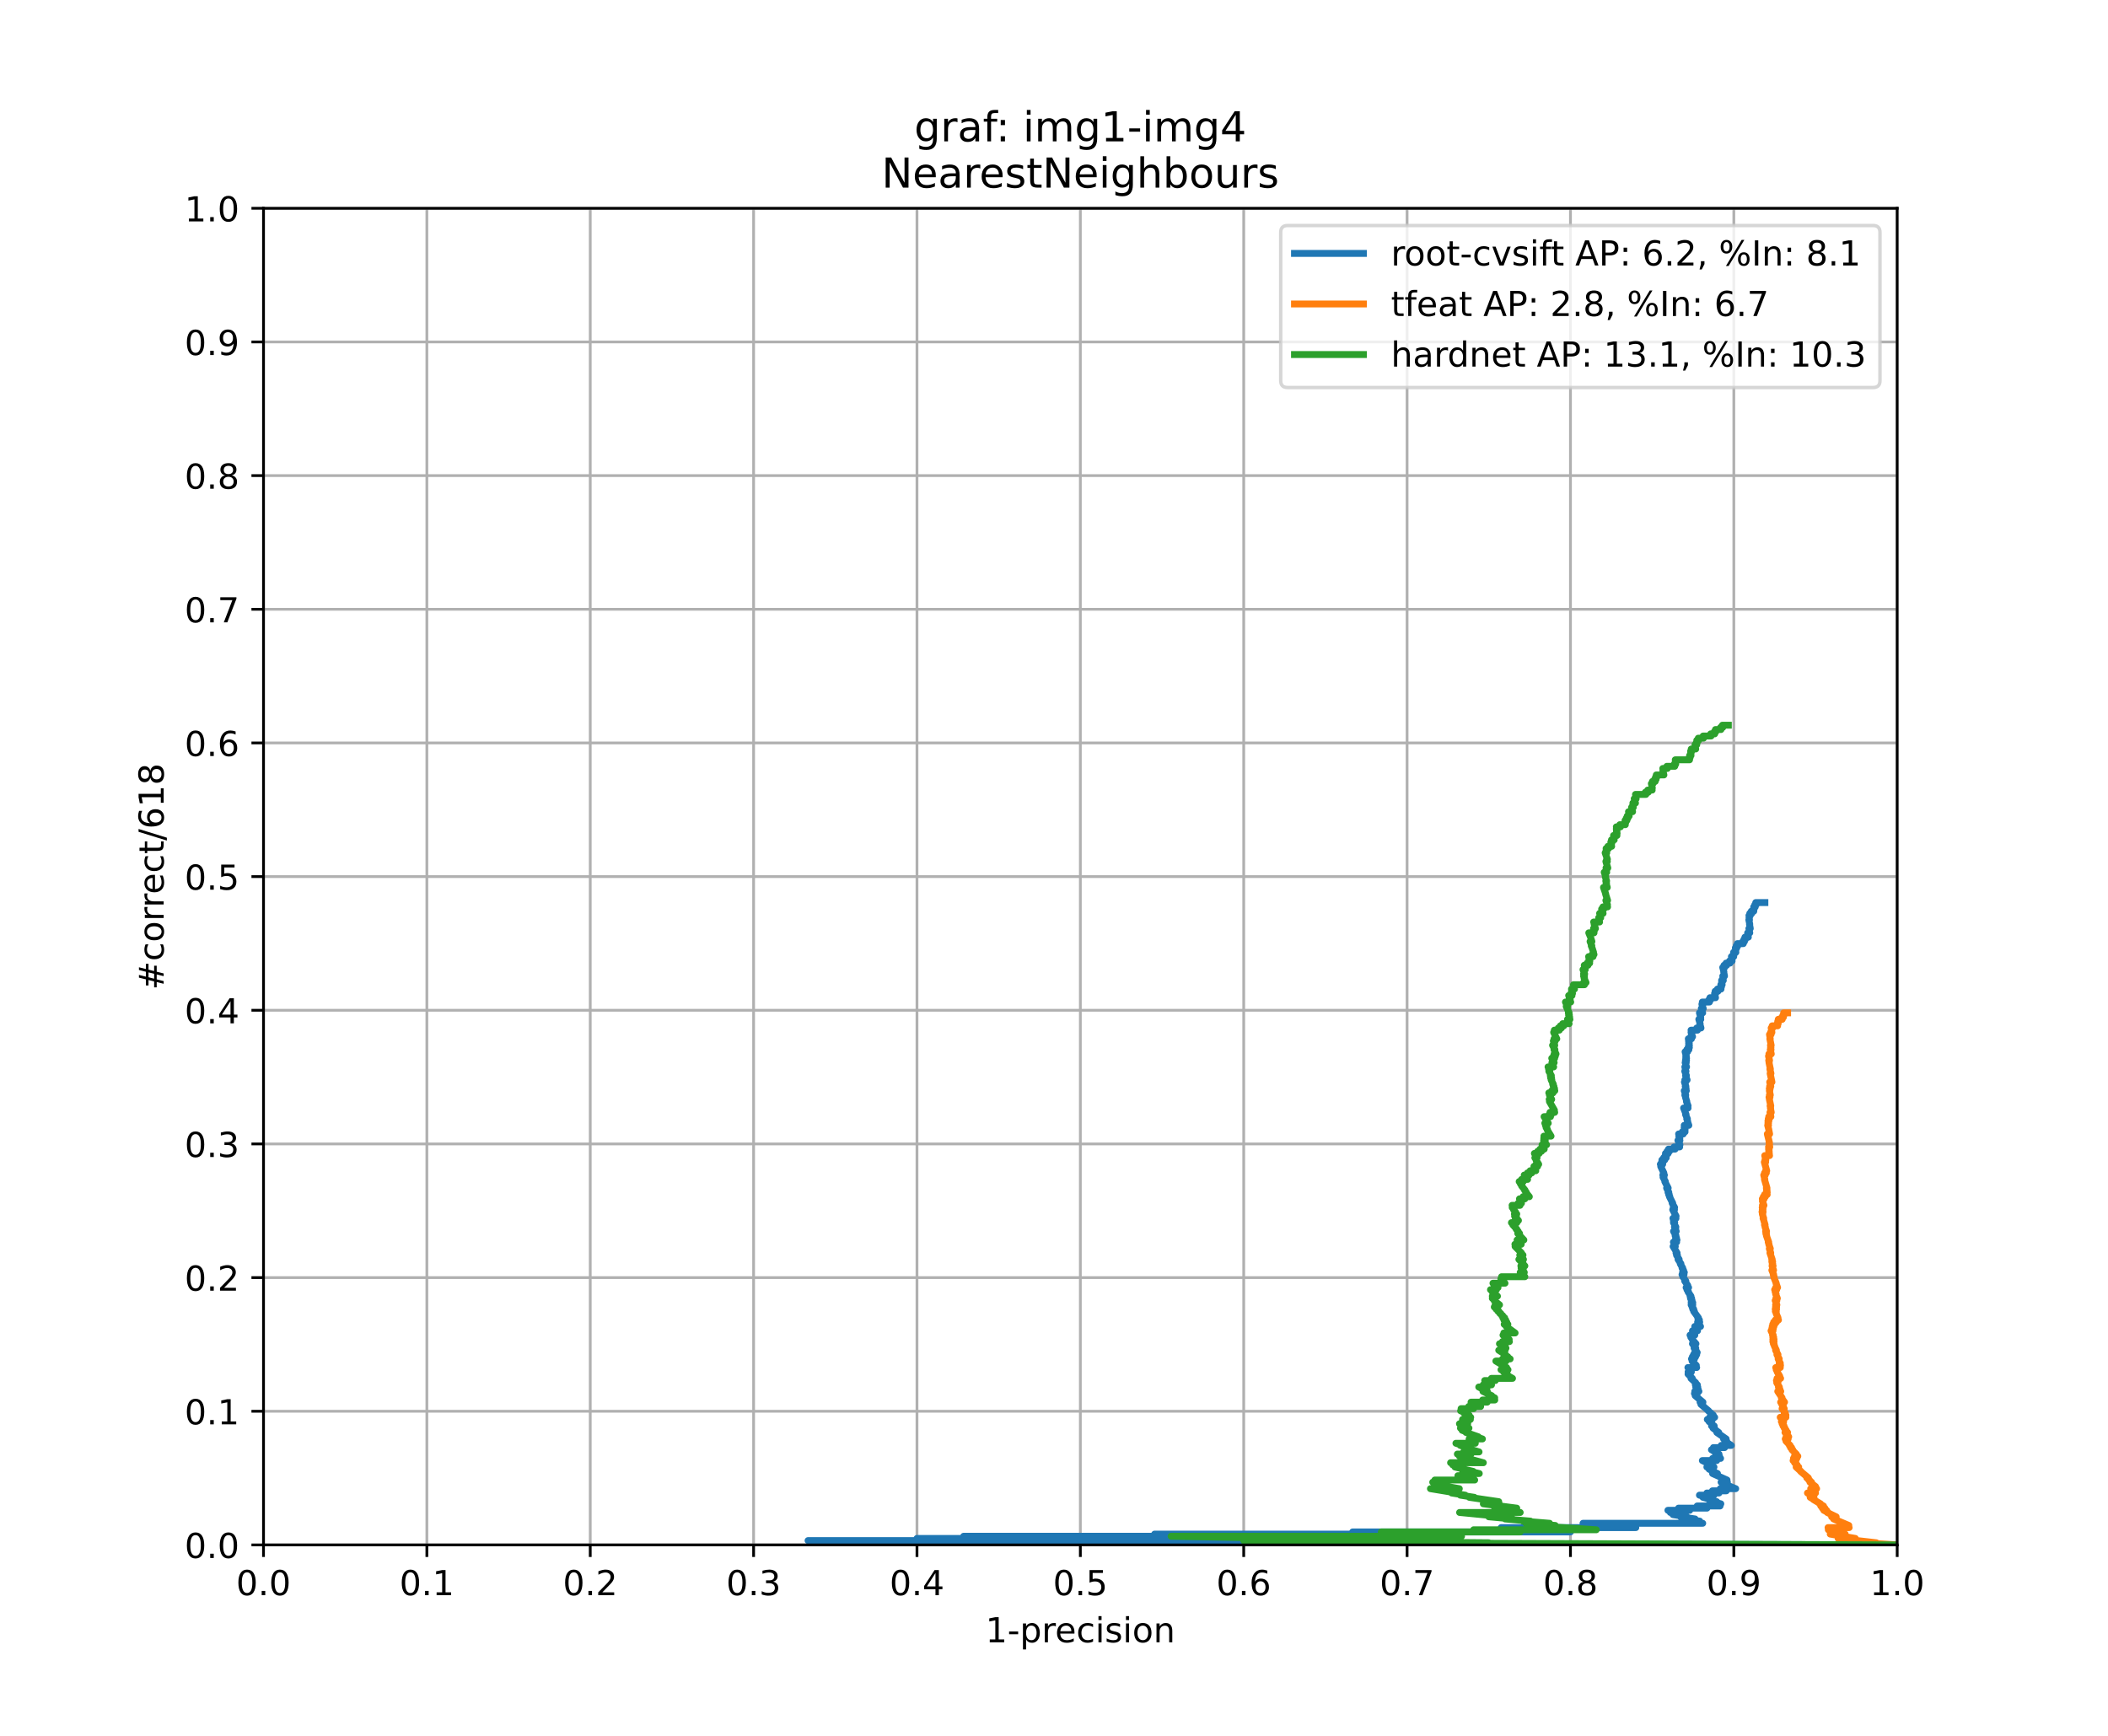 <?xml version="1.0" encoding="utf-8" standalone="no"?>
<!DOCTYPE svg PUBLIC "-//W3C//DTD SVG 1.1//EN"
  "http://www.w3.org/Graphics/SVG/1.1/DTD/svg11.dtd">
<!-- Created with matplotlib (https://matplotlib.org/) -->
<svg height="504pt" version="1.1" viewBox="0 0 612 504" width="612pt" xmlns="http://www.w3.org/2000/svg" xmlns:xlink="http://www.w3.org/1999/xlink">
 <defs>
  <style type="text/css">
*{stroke-linecap:butt;stroke-linejoin:round;}
  </style>
 </defs>
 <g id="figure_1">
  <g id="patch_1">
   <path d="M 0 504 
L 612 504 
L 612 0 
L 0 0 
z
" style="fill:#ffffff;"/>
  </g>
  <g id="axes_1">
   <g id="patch_2">
    <path d="M 76.5 448.56 
L 550.8 448.56 
L 550.8 60.48 
L 76.5 60.48 
z
" style="fill:#ffffff;"/>
   </g>
   <g id="matplotlib.axis_1">
    <g id="xtick_1">
     <g id="line2d_1">
      <path clip-path="url(#p5f2d89be96)" d="M 76.5 448.56 
L 76.5 60.48 
" style="fill:none;stroke:#b0b0b0;stroke-linecap:square;stroke-width:0.8;"/>
     </g>
     <g id="line2d_2">
      <defs>
       <path d="M 0 0 
L 0 3.5 
" id="m1ff4568a8f" style="stroke:#000000;stroke-width:0.8;"/>
      </defs>
      <g>
       <use style="stroke:#000000;stroke-width:0.8;" x="76.5" xlink:href="#m1ff4568a8f" y="448.56"/>
      </g>
     </g>
     <g id="text_1">
      <!-- 0.0 -->
      <defs>
       <path d="M 31.781 66.406 
Q 24.172 66.406 20.328 58.906 
Q 16.5 51.422 16.5 36.375 
Q 16.5 21.391 20.328 13.891 
Q 24.172 6.391 31.781 6.391 
Q 39.453 6.391 43.281 13.891 
Q 47.125 21.391 47.125 36.375 
Q 47.125 51.422 43.281 58.906 
Q 39.453 66.406 31.781 66.406 
z
M 31.781 74.219 
Q 44.047 74.219 50.516 64.516 
Q 56.984 54.828 56.984 36.375 
Q 56.984 17.969 50.516 8.266 
Q 44.047 -1.422 31.781 -1.422 
Q 19.531 -1.422 13.062 8.266 
Q 6.594 17.969 6.594 36.375 
Q 6.594 54.828 13.062 64.516 
Q 19.531 74.219 31.781 74.219 
z
" id="DejaVuSans-48"/>
       <path d="M 10.688 12.406 
L 21 12.406 
L 21 0 
L 10.688 0 
z
" id="DejaVuSans-46"/>
      </defs>
      <g transform="translate(68.548 463.158)scale(0.1 -0.1)">
       <use xlink:href="#DejaVuSans-48"/>
       <use x="63.623" xlink:href="#DejaVuSans-46"/>
       <use x="95.41" xlink:href="#DejaVuSans-48"/>
      </g>
     </g>
    </g>
    <g id="xtick_2">
     <g id="line2d_3">
      <path clip-path="url(#p5f2d89be96)" d="M 123.93 448.56 
L 123.93 60.48 
" style="fill:none;stroke:#b0b0b0;stroke-linecap:square;stroke-width:0.8;"/>
     </g>
     <g id="line2d_4">
      <g>
       <use style="stroke:#000000;stroke-width:0.8;" x="123.93" xlink:href="#m1ff4568a8f" y="448.56"/>
      </g>
     </g>
     <g id="text_2">
      <!-- 0.1 -->
      <defs>
       <path d="M 12.406 8.297 
L 28.516 8.297 
L 28.516 63.922 
L 10.984 60.406 
L 10.984 69.391 
L 28.422 72.906 
L 38.281 72.906 
L 38.281 8.297 
L 54.391 8.297 
L 54.391 0 
L 12.406 0 
z
" id="DejaVuSans-49"/>
      </defs>
      <g transform="translate(115.978 463.158)scale(0.1 -0.1)">
       <use xlink:href="#DejaVuSans-48"/>
       <use x="63.623" xlink:href="#DejaVuSans-46"/>
       <use x="95.41" xlink:href="#DejaVuSans-49"/>
      </g>
     </g>
    </g>
    <g id="xtick_3">
     <g id="line2d_5">
      <path clip-path="url(#p5f2d89be96)" d="M 171.36 448.56 
L 171.36 60.48 
" style="fill:none;stroke:#b0b0b0;stroke-linecap:square;stroke-width:0.8;"/>
     </g>
     <g id="line2d_6">
      <g>
       <use style="stroke:#000000;stroke-width:0.8;" x="171.36" xlink:href="#m1ff4568a8f" y="448.56"/>
      </g>
     </g>
     <g id="text_3">
      <!-- 0.2 -->
      <defs>
       <path d="M 19.188 8.297 
L 53.609 8.297 
L 53.609 0 
L 7.328 0 
L 7.328 8.297 
Q 12.938 14.109 22.625 23.891 
Q 32.328 33.688 34.812 36.531 
Q 39.547 41.844 41.422 45.531 
Q 43.312 49.219 43.312 52.781 
Q 43.312 58.594 39.234 62.25 
Q 35.156 65.922 28.609 65.922 
Q 23.969 65.922 18.812 64.312 
Q 13.672 62.703 7.812 59.422 
L 7.812 69.391 
Q 13.766 71.781 18.938 73 
Q 24.125 74.219 28.422 74.219 
Q 39.75 74.219 46.484 68.547 
Q 53.219 62.891 53.219 53.422 
Q 53.219 48.922 51.531 44.891 
Q 49.859 40.875 45.406 35.406 
Q 44.188 33.984 37.641 27.219 
Q 31.109 20.453 19.188 8.297 
z
" id="DejaVuSans-50"/>
      </defs>
      <g transform="translate(163.408 463.158)scale(0.1 -0.1)">
       <use xlink:href="#DejaVuSans-48"/>
       <use x="63.623" xlink:href="#DejaVuSans-46"/>
       <use x="95.41" xlink:href="#DejaVuSans-50"/>
      </g>
     </g>
    </g>
    <g id="xtick_4">
     <g id="line2d_7">
      <path clip-path="url(#p5f2d89be96)" d="M 218.79 448.56 
L 218.79 60.48 
" style="fill:none;stroke:#b0b0b0;stroke-linecap:square;stroke-width:0.8;"/>
     </g>
     <g id="line2d_8">
      <g>
       <use style="stroke:#000000;stroke-width:0.8;" x="218.79" xlink:href="#m1ff4568a8f" y="448.56"/>
      </g>
     </g>
     <g id="text_4">
      <!-- 0.3 -->
      <defs>
       <path d="M 40.578 39.312 
Q 47.656 37.797 51.625 33 
Q 55.609 28.219 55.609 21.188 
Q 55.609 10.406 48.188 4.484 
Q 40.766 -1.422 27.094 -1.422 
Q 22.516 -1.422 17.656 -0.516 
Q 12.797 0.391 7.625 2.203 
L 7.625 11.719 
Q 11.719 9.328 16.594 8.109 
Q 21.484 6.891 26.812 6.891 
Q 36.078 6.891 40.938 10.547 
Q 45.797 14.203 45.797 21.188 
Q 45.797 27.641 41.281 31.266 
Q 36.766 34.906 28.719 34.906 
L 20.219 34.906 
L 20.219 43.016 
L 29.109 43.016 
Q 36.375 43.016 40.234 45.922 
Q 44.094 48.828 44.094 54.297 
Q 44.094 59.906 40.109 62.906 
Q 36.141 65.922 28.719 65.922 
Q 24.656 65.922 20.016 65.031 
Q 15.375 64.156 9.812 62.312 
L 9.812 71.094 
Q 15.438 72.656 20.344 73.438 
Q 25.25 74.219 29.594 74.219 
Q 40.828 74.219 47.359 69.109 
Q 53.906 64.016 53.906 55.328 
Q 53.906 49.266 50.438 45.094 
Q 46.969 40.922 40.578 39.312 
z
" id="DejaVuSans-51"/>
      </defs>
      <g transform="translate(210.838 463.158)scale(0.1 -0.1)">
       <use xlink:href="#DejaVuSans-48"/>
       <use x="63.623" xlink:href="#DejaVuSans-46"/>
       <use x="95.41" xlink:href="#DejaVuSans-51"/>
      </g>
     </g>
    </g>
    <g id="xtick_5">
     <g id="line2d_9">
      <path clip-path="url(#p5f2d89be96)" d="M 266.22 448.56 
L 266.22 60.48 
" style="fill:none;stroke:#b0b0b0;stroke-linecap:square;stroke-width:0.8;"/>
     </g>
     <g id="line2d_10">
      <g>
       <use style="stroke:#000000;stroke-width:0.8;" x="266.22" xlink:href="#m1ff4568a8f" y="448.56"/>
      </g>
     </g>
     <g id="text_5">
      <!-- 0.4 -->
      <defs>
       <path d="M 37.797 64.312 
L 12.891 25.391 
L 37.797 25.391 
z
M 35.203 72.906 
L 47.609 72.906 
L 47.609 25.391 
L 58.016 25.391 
L 58.016 17.188 
L 47.609 17.188 
L 47.609 0 
L 37.797 0 
L 37.797 17.188 
L 4.891 17.188 
L 4.891 26.703 
z
" id="DejaVuSans-52"/>
      </defs>
      <g transform="translate(258.268 463.158)scale(0.1 -0.1)">
       <use xlink:href="#DejaVuSans-48"/>
       <use x="63.623" xlink:href="#DejaVuSans-46"/>
       <use x="95.41" xlink:href="#DejaVuSans-52"/>
      </g>
     </g>
    </g>
    <g id="xtick_6">
     <g id="line2d_11">
      <path clip-path="url(#p5f2d89be96)" d="M 313.65 448.56 
L 313.65 60.48 
" style="fill:none;stroke:#b0b0b0;stroke-linecap:square;stroke-width:0.8;"/>
     </g>
     <g id="line2d_12">
      <g>
       <use style="stroke:#000000;stroke-width:0.8;" x="313.65" xlink:href="#m1ff4568a8f" y="448.56"/>
      </g>
     </g>
     <g id="text_6">
      <!-- 0.5 -->
      <defs>
       <path d="M 10.797 72.906 
L 49.516 72.906 
L 49.516 64.594 
L 19.828 64.594 
L 19.828 46.734 
Q 21.969 47.469 24.109 47.828 
Q 26.266 48.188 28.422 48.188 
Q 40.625 48.188 47.75 41.5 
Q 54.891 34.812 54.891 23.391 
Q 54.891 11.625 47.562 5.094 
Q 40.234 -1.422 26.906 -1.422 
Q 22.312 -1.422 17.547 -0.641 
Q 12.797 0.141 7.719 1.703 
L 7.719 11.625 
Q 12.109 9.234 16.797 8.062 
Q 21.484 6.891 26.703 6.891 
Q 35.156 6.891 40.078 11.328 
Q 45.016 15.766 45.016 23.391 
Q 45.016 31 40.078 35.438 
Q 35.156 39.891 26.703 39.891 
Q 22.75 39.891 18.812 39.016 
Q 14.891 38.141 10.797 36.281 
z
" id="DejaVuSans-53"/>
      </defs>
      <g transform="translate(305.698 463.158)scale(0.1 -0.1)">
       <use xlink:href="#DejaVuSans-48"/>
       <use x="63.623" xlink:href="#DejaVuSans-46"/>
       <use x="95.41" xlink:href="#DejaVuSans-53"/>
      </g>
     </g>
    </g>
    <g id="xtick_7">
     <g id="line2d_13">
      <path clip-path="url(#p5f2d89be96)" d="M 361.08 448.56 
L 361.08 60.48 
" style="fill:none;stroke:#b0b0b0;stroke-linecap:square;stroke-width:0.8;"/>
     </g>
     <g id="line2d_14">
      <g>
       <use style="stroke:#000000;stroke-width:0.8;" x="361.08" xlink:href="#m1ff4568a8f" y="448.56"/>
      </g>
     </g>
     <g id="text_7">
      <!-- 0.6 -->
      <defs>
       <path d="M 33.016 40.375 
Q 26.375 40.375 22.484 35.828 
Q 18.609 31.297 18.609 23.391 
Q 18.609 15.531 22.484 10.953 
Q 26.375 6.391 33.016 6.391 
Q 39.656 6.391 43.531 10.953 
Q 47.406 15.531 47.406 23.391 
Q 47.406 31.297 43.531 35.828 
Q 39.656 40.375 33.016 40.375 
z
M 52.594 71.297 
L 52.594 62.312 
Q 48.875 64.062 45.094 64.984 
Q 41.312 65.922 37.594 65.922 
Q 27.828 65.922 22.672 59.328 
Q 17.531 52.734 16.797 39.406 
Q 19.672 43.656 24.016 45.922 
Q 28.375 48.188 33.594 48.188 
Q 44.578 48.188 50.953 41.516 
Q 57.328 34.859 57.328 23.391 
Q 57.328 12.156 50.688 5.359 
Q 44.047 -1.422 33.016 -1.422 
Q 20.359 -1.422 13.672 8.266 
Q 6.984 17.969 6.984 36.375 
Q 6.984 53.656 15.188 63.938 
Q 23.391 74.219 37.203 74.219 
Q 40.922 74.219 44.703 73.484 
Q 48.484 72.75 52.594 71.297 
z
" id="DejaVuSans-54"/>
      </defs>
      <g transform="translate(353.128 463.158)scale(0.1 -0.1)">
       <use xlink:href="#DejaVuSans-48"/>
       <use x="63.623" xlink:href="#DejaVuSans-46"/>
       <use x="95.41" xlink:href="#DejaVuSans-54"/>
      </g>
     </g>
    </g>
    <g id="xtick_8">
     <g id="line2d_15">
      <path clip-path="url(#p5f2d89be96)" d="M 408.51 448.56 
L 408.51 60.48 
" style="fill:none;stroke:#b0b0b0;stroke-linecap:square;stroke-width:0.8;"/>
     </g>
     <g id="line2d_16">
      <g>
       <use style="stroke:#000000;stroke-width:0.8;" x="408.51" xlink:href="#m1ff4568a8f" y="448.56"/>
      </g>
     </g>
     <g id="text_8">
      <!-- 0.7 -->
      <defs>
       <path d="M 8.203 72.906 
L 55.078 72.906 
L 55.078 68.703 
L 28.609 0 
L 18.312 0 
L 43.219 64.594 
L 8.203 64.594 
z
" id="DejaVuSans-55"/>
      </defs>
      <g transform="translate(400.558 463.158)scale(0.1 -0.1)">
       <use xlink:href="#DejaVuSans-48"/>
       <use x="63.623" xlink:href="#DejaVuSans-46"/>
       <use x="95.41" xlink:href="#DejaVuSans-55"/>
      </g>
     </g>
    </g>
    <g id="xtick_9">
     <g id="line2d_17">
      <path clip-path="url(#p5f2d89be96)" d="M 455.94 448.56 
L 455.94 60.48 
" style="fill:none;stroke:#b0b0b0;stroke-linecap:square;stroke-width:0.8;"/>
     </g>
     <g id="line2d_18">
      <g>
       <use style="stroke:#000000;stroke-width:0.8;" x="455.94" xlink:href="#m1ff4568a8f" y="448.56"/>
      </g>
     </g>
     <g id="text_9">
      <!-- 0.8 -->
      <defs>
       <path d="M 31.781 34.625 
Q 24.75 34.625 20.719 30.859 
Q 16.703 27.094 16.703 20.516 
Q 16.703 13.922 20.719 10.156 
Q 24.75 6.391 31.781 6.391 
Q 38.812 6.391 42.859 10.172 
Q 46.922 13.969 46.922 20.516 
Q 46.922 27.094 42.891 30.859 
Q 38.875 34.625 31.781 34.625 
z
M 21.922 38.812 
Q 15.578 40.375 12.031 44.719 
Q 8.5 49.078 8.5 55.328 
Q 8.5 64.062 14.719 69.141 
Q 20.953 74.219 31.781 74.219 
Q 42.672 74.219 48.875 69.141 
Q 55.078 64.062 55.078 55.328 
Q 55.078 49.078 51.531 44.719 
Q 48 40.375 41.703 38.812 
Q 48.828 37.156 52.797 32.312 
Q 56.781 27.484 56.781 20.516 
Q 56.781 9.906 50.312 4.234 
Q 43.844 -1.422 31.781 -1.422 
Q 19.734 -1.422 13.25 4.234 
Q 6.781 9.906 6.781 20.516 
Q 6.781 27.484 10.781 32.312 
Q 14.797 37.156 21.922 38.812 
z
M 18.312 54.391 
Q 18.312 48.734 21.844 45.562 
Q 25.391 42.391 31.781 42.391 
Q 38.141 42.391 41.719 45.562 
Q 45.312 48.734 45.312 54.391 
Q 45.312 60.062 41.719 63.234 
Q 38.141 66.406 31.781 66.406 
Q 25.391 66.406 21.844 63.234 
Q 18.312 60.062 18.312 54.391 
z
" id="DejaVuSans-56"/>
      </defs>
      <g transform="translate(447.988 463.158)scale(0.1 -0.1)">
       <use xlink:href="#DejaVuSans-48"/>
       <use x="63.623" xlink:href="#DejaVuSans-46"/>
       <use x="95.41" xlink:href="#DejaVuSans-56"/>
      </g>
     </g>
    </g>
    <g id="xtick_10">
     <g id="line2d_19">
      <path clip-path="url(#p5f2d89be96)" d="M 503.37 448.56 
L 503.37 60.48 
" style="fill:none;stroke:#b0b0b0;stroke-linecap:square;stroke-width:0.8;"/>
     </g>
     <g id="line2d_20">
      <g>
       <use style="stroke:#000000;stroke-width:0.8;" x="503.37" xlink:href="#m1ff4568a8f" y="448.56"/>
      </g>
     </g>
     <g id="text_10">
      <!-- 0.9 -->
      <defs>
       <path d="M 10.984 1.516 
L 10.984 10.5 
Q 14.703 8.734 18.5 7.812 
Q 22.312 6.891 25.984 6.891 
Q 35.75 6.891 40.891 13.453 
Q 46.047 20.016 46.781 33.406 
Q 43.953 29.203 39.594 26.953 
Q 35.25 24.703 29.984 24.703 
Q 19.047 24.703 12.672 31.312 
Q 6.297 37.938 6.297 49.422 
Q 6.297 60.641 12.938 67.422 
Q 19.578 74.219 30.609 74.219 
Q 43.266 74.219 49.922 64.516 
Q 56.594 54.828 56.594 36.375 
Q 56.594 19.141 48.406 8.859 
Q 40.234 -1.422 26.422 -1.422 
Q 22.703 -1.422 18.891 -0.688 
Q 15.094 0.047 10.984 1.516 
z
M 30.609 32.422 
Q 37.25 32.422 41.125 36.953 
Q 45.016 41.5 45.016 49.422 
Q 45.016 57.281 41.125 61.844 
Q 37.25 66.406 30.609 66.406 
Q 23.969 66.406 20.094 61.844 
Q 16.219 57.281 16.219 49.422 
Q 16.219 41.5 20.094 36.953 
Q 23.969 32.422 30.609 32.422 
z
" id="DejaVuSans-57"/>
      </defs>
      <g transform="translate(495.418 463.158)scale(0.1 -0.1)">
       <use xlink:href="#DejaVuSans-48"/>
       <use x="63.623" xlink:href="#DejaVuSans-46"/>
       <use x="95.41" xlink:href="#DejaVuSans-57"/>
      </g>
     </g>
    </g>
    <g id="xtick_11">
     <g id="line2d_21">
      <path clip-path="url(#p5f2d89be96)" d="M 550.8 448.56 
L 550.8 60.48 
" style="fill:none;stroke:#b0b0b0;stroke-linecap:square;stroke-width:0.8;"/>
     </g>
     <g id="line2d_22">
      <g>
       <use style="stroke:#000000;stroke-width:0.8;" x="550.8" xlink:href="#m1ff4568a8f" y="448.56"/>
      </g>
     </g>
     <g id="text_11">
      <!-- 1.0 -->
      <g transform="translate(542.848 463.158)scale(0.1 -0.1)">
       <use xlink:href="#DejaVuSans-49"/>
       <use x="63.623" xlink:href="#DejaVuSans-46"/>
       <use x="95.41" xlink:href="#DejaVuSans-48"/>
      </g>
     </g>
    </g>
    <g id="text_12">
     <!-- 1-precision -->
     <defs>
      <path d="M 4.891 31.391 
L 31.203 31.391 
L 31.203 23.391 
L 4.891 23.391 
z
" id="DejaVuSans-45"/>
      <path d="M 18.109 8.203 
L 18.109 -20.797 
L 9.078 -20.797 
L 9.078 54.688 
L 18.109 54.688 
L 18.109 46.391 
Q 20.953 51.266 25.266 53.625 
Q 29.594 56 35.594 56 
Q 45.562 56 51.781 48.094 
Q 58.016 40.188 58.016 27.297 
Q 58.016 14.406 51.781 6.484 
Q 45.562 -1.422 35.594 -1.422 
Q 29.594 -1.422 25.266 0.953 
Q 20.953 3.328 18.109 8.203 
z
M 48.688 27.297 
Q 48.688 37.203 44.609 42.844 
Q 40.531 48.484 33.406 48.484 
Q 26.266 48.484 22.188 42.844 
Q 18.109 37.203 18.109 27.297 
Q 18.109 17.391 22.188 11.75 
Q 26.266 6.109 33.406 6.109 
Q 40.531 6.109 44.609 11.75 
Q 48.688 17.391 48.688 27.297 
z
" id="DejaVuSans-112"/>
      <path d="M 41.109 46.297 
Q 39.594 47.172 37.812 47.578 
Q 36.031 48 33.891 48 
Q 26.266 48 22.188 43.047 
Q 18.109 38.094 18.109 28.812 
L 18.109 0 
L 9.078 0 
L 9.078 54.688 
L 18.109 54.688 
L 18.109 46.188 
Q 20.953 51.172 25.484 53.578 
Q 30.031 56 36.531 56 
Q 37.453 56 38.578 55.875 
Q 39.703 55.766 41.062 55.516 
z
" id="DejaVuSans-114"/>
      <path d="M 56.203 29.594 
L 56.203 25.203 
L 14.891 25.203 
Q 15.484 15.922 20.484 11.062 
Q 25.484 6.203 34.422 6.203 
Q 39.594 6.203 44.453 7.469 
Q 49.312 8.734 54.109 11.281 
L 54.109 2.781 
Q 49.266 0.734 44.188 -0.344 
Q 39.109 -1.422 33.891 -1.422 
Q 20.797 -1.422 13.156 6.188 
Q 5.516 13.812 5.516 26.812 
Q 5.516 40.234 12.766 48.109 
Q 20.016 56 32.328 56 
Q 43.359 56 49.781 48.891 
Q 56.203 41.797 56.203 29.594 
z
M 47.219 32.234 
Q 47.125 39.594 43.094 43.984 
Q 39.062 48.391 32.422 48.391 
Q 24.906 48.391 20.391 44.141 
Q 15.875 39.891 15.188 32.172 
z
" id="DejaVuSans-101"/>
      <path d="M 48.781 52.594 
L 48.781 44.188 
Q 44.969 46.297 41.141 47.344 
Q 37.312 48.391 33.406 48.391 
Q 24.656 48.391 19.812 42.844 
Q 14.984 37.312 14.984 27.297 
Q 14.984 17.281 19.812 11.734 
Q 24.656 6.203 33.406 6.203 
Q 37.312 6.203 41.141 7.25 
Q 44.969 8.297 48.781 10.406 
L 48.781 2.094 
Q 45.016 0.344 40.984 -0.531 
Q 36.969 -1.422 32.422 -1.422 
Q 20.062 -1.422 12.781 6.344 
Q 5.516 14.109 5.516 27.297 
Q 5.516 40.672 12.859 48.328 
Q 20.219 56 33.016 56 
Q 37.156 56 41.109 55.141 
Q 45.062 54.297 48.781 52.594 
z
" id="DejaVuSans-99"/>
      <path d="M 9.422 54.688 
L 18.406 54.688 
L 18.406 0 
L 9.422 0 
z
M 9.422 75.984 
L 18.406 75.984 
L 18.406 64.594 
L 9.422 64.594 
z
" id="DejaVuSans-105"/>
      <path d="M 44.281 53.078 
L 44.281 44.578 
Q 40.484 46.531 36.375 47.5 
Q 32.281 48.484 27.875 48.484 
Q 21.188 48.484 17.844 46.438 
Q 14.5 44.391 14.5 40.281 
Q 14.5 37.156 16.891 35.375 
Q 19.281 33.594 26.516 31.984 
L 29.594 31.297 
Q 39.156 29.25 43.188 25.516 
Q 47.219 21.781 47.219 15.094 
Q 47.219 7.469 41.188 3.016 
Q 35.156 -1.422 24.609 -1.422 
Q 20.219 -1.422 15.453 -0.562 
Q 10.688 0.297 5.422 2 
L 5.422 11.281 
Q 10.406 8.688 15.234 7.391 
Q 20.062 6.109 24.812 6.109 
Q 31.156 6.109 34.562 8.281 
Q 37.984 10.453 37.984 14.406 
Q 37.984 18.062 35.516 20.016 
Q 33.062 21.969 24.703 23.781 
L 21.578 24.516 
Q 13.234 26.266 9.516 29.906 
Q 5.812 33.547 5.812 39.891 
Q 5.812 47.609 11.281 51.797 
Q 16.75 56 26.812 56 
Q 31.781 56 36.172 55.266 
Q 40.578 54.547 44.281 53.078 
z
" id="DejaVuSans-115"/>
      <path d="M 30.609 48.391 
Q 23.391 48.391 19.188 42.75 
Q 14.984 37.109 14.984 27.297 
Q 14.984 17.484 19.156 11.844 
Q 23.344 6.203 30.609 6.203 
Q 37.797 6.203 41.984 11.859 
Q 46.188 17.531 46.188 27.297 
Q 46.188 37.016 41.984 42.703 
Q 37.797 48.391 30.609 48.391 
z
M 30.609 56 
Q 42.328 56 49.016 48.375 
Q 55.719 40.766 55.719 27.297 
Q 55.719 13.875 49.016 6.219 
Q 42.328 -1.422 30.609 -1.422 
Q 18.844 -1.422 12.172 6.219 
Q 5.516 13.875 5.516 27.297 
Q 5.516 40.766 12.172 48.375 
Q 18.844 56 30.609 56 
z
" id="DejaVuSans-111"/>
      <path d="M 54.891 33.016 
L 54.891 0 
L 45.906 0 
L 45.906 32.719 
Q 45.906 40.484 42.875 44.328 
Q 39.844 48.188 33.797 48.188 
Q 26.516 48.188 22.312 43.547 
Q 18.109 38.922 18.109 30.906 
L 18.109 0 
L 9.078 0 
L 9.078 54.688 
L 18.109 54.688 
L 18.109 46.188 
Q 21.344 51.125 25.703 53.562 
Q 30.078 56 35.797 56 
Q 45.219 56 50.047 50.172 
Q 54.891 44.344 54.891 33.016 
z
" id="DejaVuSans-110"/>
     </defs>
     <g transform="translate(286.111 476.837)scale(0.1 -0.1)">
      <use xlink:href="#DejaVuSans-49"/>
      <use x="63.623" xlink:href="#DejaVuSans-45"/>
      <use x="99.707" xlink:href="#DejaVuSans-112"/>
      <use x="163.184" xlink:href="#DejaVuSans-114"/>
      <use x="202.047" xlink:href="#DejaVuSans-101"/>
      <use x="263.57" xlink:href="#DejaVuSans-99"/>
      <use x="318.551" xlink:href="#DejaVuSans-105"/>
      <use x="346.334" xlink:href="#DejaVuSans-115"/>
      <use x="398.434" xlink:href="#DejaVuSans-105"/>
      <use x="426.217" xlink:href="#DejaVuSans-111"/>
      <use x="487.398" xlink:href="#DejaVuSans-110"/>
     </g>
    </g>
   </g>
   <g id="matplotlib.axis_2">
    <g id="ytick_1">
     <g id="line2d_23">
      <path clip-path="url(#p5f2d89be96)" d="M 76.5 448.56 
L 550.8 448.56 
" style="fill:none;stroke:#b0b0b0;stroke-linecap:square;stroke-width:0.8;"/>
     </g>
     <g id="line2d_24">
      <defs>
       <path d="M 0 0 
L -3.5 0 
" id="m58bc20d3b9" style="stroke:#000000;stroke-width:0.8;"/>
      </defs>
      <g>
       <use style="stroke:#000000;stroke-width:0.8;" x="76.5" xlink:href="#m58bc20d3b9" y="448.56"/>
      </g>
     </g>
     <g id="text_13">
      <!-- 0.0 -->
      <g transform="translate(53.597 452.359)scale(0.1 -0.1)">
       <use xlink:href="#DejaVuSans-48"/>
       <use x="63.623" xlink:href="#DejaVuSans-46"/>
       <use x="95.41" xlink:href="#DejaVuSans-48"/>
      </g>
     </g>
    </g>
    <g id="ytick_2">
     <g id="line2d_25">
      <path clip-path="url(#p5f2d89be96)" d="M 76.5 409.752 
L 550.8 409.752 
" style="fill:none;stroke:#b0b0b0;stroke-linecap:square;stroke-width:0.8;"/>
     </g>
     <g id="line2d_26">
      <g>
       <use style="stroke:#000000;stroke-width:0.8;" x="76.5" xlink:href="#m58bc20d3b9" y="409.752"/>
      </g>
     </g>
     <g id="text_14">
      <!-- 0.1 -->
      <g transform="translate(53.597 413.551)scale(0.1 -0.1)">
       <use xlink:href="#DejaVuSans-48"/>
       <use x="63.623" xlink:href="#DejaVuSans-46"/>
       <use x="95.41" xlink:href="#DejaVuSans-49"/>
      </g>
     </g>
    </g>
    <g id="ytick_3">
     <g id="line2d_27">
      <path clip-path="url(#p5f2d89be96)" d="M 76.5 370.944 
L 550.8 370.944 
" style="fill:none;stroke:#b0b0b0;stroke-linecap:square;stroke-width:0.8;"/>
     </g>
     <g id="line2d_28">
      <g>
       <use style="stroke:#000000;stroke-width:0.8;" x="76.5" xlink:href="#m58bc20d3b9" y="370.944"/>
      </g>
     </g>
     <g id="text_15">
      <!-- 0.2 -->
      <g transform="translate(53.597 374.743)scale(0.1 -0.1)">
       <use xlink:href="#DejaVuSans-48"/>
       <use x="63.623" xlink:href="#DejaVuSans-46"/>
       <use x="95.41" xlink:href="#DejaVuSans-50"/>
      </g>
     </g>
    </g>
    <g id="ytick_4">
     <g id="line2d_29">
      <path clip-path="url(#p5f2d89be96)" d="M 76.5 332.136 
L 550.8 332.136 
" style="fill:none;stroke:#b0b0b0;stroke-linecap:square;stroke-width:0.8;"/>
     </g>
     <g id="line2d_30">
      <g>
       <use style="stroke:#000000;stroke-width:0.8;" x="76.5" xlink:href="#m58bc20d3b9" y="332.136"/>
      </g>
     </g>
     <g id="text_16">
      <!-- 0.3 -->
      <g transform="translate(53.597 335.935)scale(0.1 -0.1)">
       <use xlink:href="#DejaVuSans-48"/>
       <use x="63.623" xlink:href="#DejaVuSans-46"/>
       <use x="95.41" xlink:href="#DejaVuSans-51"/>
      </g>
     </g>
    </g>
    <g id="ytick_5">
     <g id="line2d_31">
      <path clip-path="url(#p5f2d89be96)" d="M 76.5 293.328 
L 550.8 293.328 
" style="fill:none;stroke:#b0b0b0;stroke-linecap:square;stroke-width:0.8;"/>
     </g>
     <g id="line2d_32">
      <g>
       <use style="stroke:#000000;stroke-width:0.8;" x="76.5" xlink:href="#m58bc20d3b9" y="293.328"/>
      </g>
     </g>
     <g id="text_17">
      <!-- 0.4 -->
      <g transform="translate(53.597 297.127)scale(0.1 -0.1)">
       <use xlink:href="#DejaVuSans-48"/>
       <use x="63.623" xlink:href="#DejaVuSans-46"/>
       <use x="95.41" xlink:href="#DejaVuSans-52"/>
      </g>
     </g>
    </g>
    <g id="ytick_6">
     <g id="line2d_33">
      <path clip-path="url(#p5f2d89be96)" d="M 76.5 254.52 
L 550.8 254.52 
" style="fill:none;stroke:#b0b0b0;stroke-linecap:square;stroke-width:0.8;"/>
     </g>
     <g id="line2d_34">
      <g>
       <use style="stroke:#000000;stroke-width:0.8;" x="76.5" xlink:href="#m58bc20d3b9" y="254.52"/>
      </g>
     </g>
     <g id="text_18">
      <!-- 0.5 -->
      <g transform="translate(53.597 258.319)scale(0.1 -0.1)">
       <use xlink:href="#DejaVuSans-48"/>
       <use x="63.623" xlink:href="#DejaVuSans-46"/>
       <use x="95.41" xlink:href="#DejaVuSans-53"/>
      </g>
     </g>
    </g>
    <g id="ytick_7">
     <g id="line2d_35">
      <path clip-path="url(#p5f2d89be96)" d="M 76.5 215.712 
L 550.8 215.712 
" style="fill:none;stroke:#b0b0b0;stroke-linecap:square;stroke-width:0.8;"/>
     </g>
     <g id="line2d_36">
      <g>
       <use style="stroke:#000000;stroke-width:0.8;" x="76.5" xlink:href="#m58bc20d3b9" y="215.712"/>
      </g>
     </g>
     <g id="text_19">
      <!-- 0.6 -->
      <g transform="translate(53.597 219.511)scale(0.1 -0.1)">
       <use xlink:href="#DejaVuSans-48"/>
       <use x="63.623" xlink:href="#DejaVuSans-46"/>
       <use x="95.41" xlink:href="#DejaVuSans-54"/>
      </g>
     </g>
    </g>
    <g id="ytick_8">
     <g id="line2d_37">
      <path clip-path="url(#p5f2d89be96)" d="M 76.5 176.904 
L 550.8 176.904 
" style="fill:none;stroke:#b0b0b0;stroke-linecap:square;stroke-width:0.8;"/>
     </g>
     <g id="line2d_38">
      <g>
       <use style="stroke:#000000;stroke-width:0.8;" x="76.5" xlink:href="#m58bc20d3b9" y="176.904"/>
      </g>
     </g>
     <g id="text_20">
      <!-- 0.7 -->
      <g transform="translate(53.597 180.703)scale(0.1 -0.1)">
       <use xlink:href="#DejaVuSans-48"/>
       <use x="63.623" xlink:href="#DejaVuSans-46"/>
       <use x="95.41" xlink:href="#DejaVuSans-55"/>
      </g>
     </g>
    </g>
    <g id="ytick_9">
     <g id="line2d_39">
      <path clip-path="url(#p5f2d89be96)" d="M 76.5 138.096 
L 550.8 138.096 
" style="fill:none;stroke:#b0b0b0;stroke-linecap:square;stroke-width:0.8;"/>
     </g>
     <g id="line2d_40">
      <g>
       <use style="stroke:#000000;stroke-width:0.8;" x="76.5" xlink:href="#m58bc20d3b9" y="138.096"/>
      </g>
     </g>
     <g id="text_21">
      <!-- 0.8 -->
      <g transform="translate(53.597 141.895)scale(0.1 -0.1)">
       <use xlink:href="#DejaVuSans-48"/>
       <use x="63.623" xlink:href="#DejaVuSans-46"/>
       <use x="95.41" xlink:href="#DejaVuSans-56"/>
      </g>
     </g>
    </g>
    <g id="ytick_10">
     <g id="line2d_41">
      <path clip-path="url(#p5f2d89be96)" d="M 76.5 99.288 
L 550.8 99.288 
" style="fill:none;stroke:#b0b0b0;stroke-linecap:square;stroke-width:0.8;"/>
     </g>
     <g id="line2d_42">
      <g>
       <use style="stroke:#000000;stroke-width:0.8;" x="76.5" xlink:href="#m58bc20d3b9" y="99.288"/>
      </g>
     </g>
     <g id="text_22">
      <!-- 0.9 -->
      <g transform="translate(53.597 103.087)scale(0.1 -0.1)">
       <use xlink:href="#DejaVuSans-48"/>
       <use x="63.623" xlink:href="#DejaVuSans-46"/>
       <use x="95.41" xlink:href="#DejaVuSans-57"/>
      </g>
     </g>
    </g>
    <g id="ytick_11">
     <g id="line2d_43">
      <path clip-path="url(#p5f2d89be96)" d="M 76.5 60.48 
L 550.8 60.48 
" style="fill:none;stroke:#b0b0b0;stroke-linecap:square;stroke-width:0.8;"/>
     </g>
     <g id="line2d_44">
      <g>
       <use style="stroke:#000000;stroke-width:0.8;" x="76.5" xlink:href="#m58bc20d3b9" y="60.48"/>
      </g>
     </g>
     <g id="text_23">
      <!-- 1.0 -->
      <g transform="translate(53.597 64.279)scale(0.1 -0.1)">
       <use xlink:href="#DejaVuSans-49"/>
       <use x="63.623" xlink:href="#DejaVuSans-46"/>
       <use x="95.41" xlink:href="#DejaVuSans-48"/>
      </g>
     </g>
    </g>
    <g id="text_24">
     <!-- #correct/618 -->
     <defs>
      <path d="M 51.125 44 
L 36.922 44 
L 32.812 27.688 
L 47.125 27.688 
z
M 43.797 71.781 
L 38.719 51.516 
L 52.984 51.516 
L 58.109 71.781 
L 65.922 71.781 
L 60.891 51.516 
L 76.125 51.516 
L 76.125 44 
L 58.984 44 
L 54.984 27.688 
L 70.516 27.688 
L 70.516 20.219 
L 53.078 20.219 
L 48 0 
L 40.188 0 
L 45.219 20.219 
L 30.906 20.219 
L 25.875 0 
L 18.016 0 
L 23.094 20.219 
L 7.719 20.219 
L 7.719 27.688 
L 24.906 27.688 
L 29 44 
L 13.281 44 
L 13.281 51.516 
L 30.906 51.516 
L 35.891 71.781 
z
" id="DejaVuSans-35"/>
      <path d="M 18.312 70.219 
L 18.312 54.688 
L 36.812 54.688 
L 36.812 47.703 
L 18.312 47.703 
L 18.312 18.016 
Q 18.312 11.328 20.141 9.422 
Q 21.969 7.516 27.594 7.516 
L 36.812 7.516 
L 36.812 0 
L 27.594 0 
Q 17.188 0 13.234 3.875 
Q 9.281 7.766 9.281 18.016 
L 9.281 47.703 
L 2.688 47.703 
L 2.688 54.688 
L 9.281 54.688 
L 9.281 70.219 
z
" id="DejaVuSans-116"/>
      <path d="M 25.391 72.906 
L 33.688 72.906 
L 8.297 -9.281 
L 0 -9.281 
z
" id="DejaVuSans-47"/>
     </defs>
     <g transform="translate(47.517 287.443)rotate(-90)scale(0.1 -0.1)">
      <use xlink:href="#DejaVuSans-35"/>
      <use x="83.789" xlink:href="#DejaVuSans-99"/>
      <use x="138.77" xlink:href="#DejaVuSans-111"/>
      <use x="199.951" xlink:href="#DejaVuSans-114"/>
      <use x="239.314" xlink:href="#DejaVuSans-114"/>
      <use x="278.178" xlink:href="#DejaVuSans-101"/>
      <use x="339.701" xlink:href="#DejaVuSans-99"/>
      <use x="394.682" xlink:href="#DejaVuSans-116"/>
      <use x="433.891" xlink:href="#DejaVuSans-47"/>
      <use x="467.582" xlink:href="#DejaVuSans-54"/>
      <use x="531.205" xlink:href="#DejaVuSans-49"/>
      <use x="594.828" xlink:href="#DejaVuSans-56"/>
     </g>
    </g>
   </g>
   <g id="line2d_45">
    <path clip-path="url(#p5f2d89be96)" d="M 550.8 448.56 
L 313.65 447.932 
L 234.6 447.304 
L 313.65 447.304 
L 266.22 446.676 
L 313.65 446.676 
L 279.771 446.048 
L 361.08 446.048 
L 335.209 445.42 
L 411.3 445.42 
L 392.7 444.792 
L 455.94 444.792 
L 443.7 444.164 
L 447.047 444.164 
L 435.818 443.536 
L 474.912 443.536 
L 459.588 442.28 
L 494.336 442.28 
L 489.42 441.652 
L 490.134 441.652 
L 493.467 441.652 
L 488.935 441.024 
L 489.6 441.024 
L 492.124 441.024 
L 487.883 440.397 
L 488.518 440.397 
L 489.751 440.397 
L 485.7 439.769 
L 486.332 439.769 
L 488.742 439.769 
L 484.925 439.141 
L 485.529 439.141 
L 487.84 439.141 
L 484.232 438.513 
L 484.81 438.513 
L 490.571 438.513 
L 487.311 437.885 
L 487.807 437.885 
L 495.573 437.885 
L 492.722 437.257 
L 493.115 437.257 
L 499.37 437.257 
L 496.838 436.629 
L 497.159 436.629 
L 499.597 436.629 
L 497.207 436.001 
L 497.508 436.001 
L 498.391 436.001 
L 496.073 435.373 
L 496.372 435.373 
L 496.668 435.373 
L 494.397 434.745 
L 494.7 434.745 
L 495.59 434.745 
L 493.385 434.117 
L 493.685 434.117 
L 497.586 434.117 
L 495.542 433.489 
L 495.809 433.489 
L 499.058 433.489 
L 497.146 432.861 
L 497.388 432.861 
L 501.187 432.861 
L 499.418 432.233 
L 499.631 432.233 
L 503.911 432.233 
L 500.874 430.977 
L 501.246 430.977 
L 499.667 430.349 
L 499.857 430.349 
L 501.5 430.349 
L 499.982 429.721 
L 500.163 429.721 
L 501.394 429.721 
L 497.198 427.837 
L 498.627 427.837 
L 497.225 427.209 
L 497.402 427.209 
L 497.578 427.209 
L 496.193 426.581 
L 496.372 426.581 
L 496.902 426.581 
L 495.542 425.953 
L 495.72 425.953 
L 497.607 425.953 
L 496.3 425.325 
L 496.468 425.325 
L 496.803 425.325 
L 494.232 424.07 
L 494.405 424.07 
L 498.399 424.07 
L 497.207 423.442 
L 497.358 423.442 
L 499.524 423.442 
L 498.384 422.814 
L 498.525 422.814 
L 499.218 422.814 
L 498.1 422.186 
L 498.239 422.186 
L 499.058 422.186 
L 496.874 420.93 
L 497.013 420.93 
L 498.496 420.93 
L 497.441 420.302 
L 497.574 420.302 
L 500.698 420.302 
L 499.704 419.674 
L 499.824 419.674 
L 502.637 419.674 
L 500.764 418.418 
L 500.874 418.418 
L 501.308 418.418 
L 500.386 417.79 
L 500.495 417.79 
L 501.14 417.79 
L 498.436 415.906 
L 498.547 415.906 
L 498.986 415.906 
L 497.33 414.65 
L 497.773 414.65 
L 496.902 414.022 
L 497.013 414.022 
L 497.671 414.022 
L 496.815 413.394 
L 496.924 413.394 
L 497.033 413.394 
L 496.184 412.766 
L 496.294 412.766 
L 496.513 412.766 
L 495.671 412.138 
L 495.781 412.138 
L 497.175 412.138 
L 496.357 411.51 
L 496.463 411.51 
L 497.801 411.51 
L 497.004 410.882 
L 497.106 410.882 
L 497.408 410.882 
L 495.937 409.626 
L 496.039 409.626 
L 493.814 407.743 
L 494.336 407.743 
L 493.572 407.115 
L 493.676 407.115 
L 494.397 407.115 
L 492.15 405.231 
L 492.255 405.231 
L 492.671 405.231 
L 491.933 404.603 
L 492.037 404.603 
L 492.756 404.603 
L 492.03 403.975 
L 492.132 403.975 
L 493.235 403.975 
L 492.524 403.347 
L 492.624 403.347 
L 493.017 403.347 
L 492.314 402.719 
L 492.412 402.719 
L 492.901 402.719 
L 492.205 402.091 
L 492.303 402.091 
L 492.786 402.091 
L 492.1 401.463 
L 492.196 401.463 
L 492.293 401.463 
L 490.929 400.207 
L 491.027 400.207 
L 491.319 400.207 
L 490.071 398.951 
L 490.752 398.951 
L 490.09 398.323 
L 490.187 398.323 
L 491.046 398.323 
L 490.394 397.695 
L 490.489 397.695 
L 490.677 397.695 
L 490.03 397.067 
L 490.125 397.067 
L 492.578 397.067 
L 491.956 396.439 
L 492.043 396.439 
L 492.479 396.439 
L 491.25 395.183 
L 491.338 395.183 
L 491.686 395.183 
L 491.078 394.555 
L 491.166 394.555 
L 491.94 394.555 
L 491.342 393.927 
L 491.427 393.927 
L 492.269 393.927 
L 491.68 393.299 
L 491.764 393.299 
L 492.587 393.299 
L 492.008 392.671 
L 492.09 392.671 
L 492.736 392.671 
L 492.164 392.043 
L 492.244 392.043 
L 492.405 392.043 
L 491.836 391.416 
L 491.917 391.416 
L 492.316 391.416 
L 491.753 390.788 
L 491.833 390.788 
L 491.913 390.788 
L 491.353 390.16 
L 491.433 390.16 
L 492.376 390.16 
L 491.278 388.904 
L 491.356 388.904 
L 491.434 388.904 
L 490.888 388.276 
L 490.967 388.276 
L 491.202 388.276 
L 490.66 387.648 
L 490.739 387.648 
L 492.043 387.648 
L 491.512 387.02 
L 491.588 387.02 
L 491.888 387.02 
L 491.362 386.392 
L 491.438 386.392 
L 492.83 386.392 
L 492.317 385.764 
L 492.389 385.764 
L 492.532 385.764 
L 492.022 385.136 
L 492.094 385.136 
L 493.703 385.136 
L 492.849 383.88 
L 493.461 383.88 
L 492.972 383.252 
L 493.107 383.252 
L 493.376 383.252 
L 492.891 382.624 
L 493.026 382.624 
L 493.093 382.624 
L 491.718 380.74 
L 491.786 380.74 
L 491.921 380.74 
L 491.444 380.112 
L 491.58 380.112 
L 491.716 380.112 
L 491.242 379.484 
L 491.377 379.484 
L 491.445 379.484 
L 490.974 378.856 
L 491.109 378.856 
L 491.446 378.856 
L 490.978 378.228 
L 491.113 378.228 
L 491.446 378.228 
L 490.983 377.6 
L 491.116 377.6 
L 491.249 377.6 
L 490.789 376.972 
L 490.922 376.972 
L 491.12 376.972 
L 490.663 376.344 
L 490.795 376.344 
L 490.927 376.344 
L 490.085 375.089 
L 490.152 375.089 
L 490.218 375.089 
L 489.767 374.461 
L 489.9 374.461 
L 489.966 374.461 
L 489.517 373.833 
L 489.65 373.833 
L 490.24 373.833 
L 489.797 373.205 
L 489.927 373.205 
L 489.992 373.205 
L 489.111 371.949 
L 489.242 371.949 
L 489.438 371.949 
L 488.564 370.693 
L 488.695 370.693 
L 488.761 370.693 
L 488.326 370.065 
L 488.458 370.065 
L 488.913 370.065 
L 488.483 369.437 
L 488.613 369.437 
L 488.999 369.437 
L 488.573 368.809 
L 488.701 368.809 
L 488.765 368.809 
L 488.341 368.181 
L 488.469 368.181 
L 488.533 368.181 
L 487.818 366.925 
L 488.011 366.925 
L 487.174 365.669 
L 487.303 365.669 
L 487.496 365.669 
L 486.731 364.413 
L 486.796 364.413 
L 486.989 364.413 
L 486.577 363.785 
L 486.705 363.785 
L 486.897 363.785 
L 485.737 361.901 
L 485.802 361.901 
L 486.377 361.901 
L 485.974 361.273 
L 486.102 361.273 
L 486.228 361.273 
L 485.827 360.645 
L 485.954 360.645 
L 486.767 360.645 
L 486.372 360.017 
L 486.496 360.017 
L 486.865 360.017 
L 486.473 359.39 
L 486.595 359.39 
L 486.718 359.39 
L 486.328 358.762 
L 486.45 358.762 
L 486.572 358.762 
L 485.858 357.506 
L 485.919 357.506 
L 486.646 357.506 
L 486.263 356.878 
L 486.383 356.878 
L 486.503 356.878 
L 486.123 356.25 
L 486.243 356.25 
L 486.54 356.25 
L 485.845 354.994 
L 485.905 354.994 
L 486.202 354.994 
L 485.827 354.366 
L 485.946 354.366 
L 486.064 354.366 
L 485.692 353.738 
L 485.81 353.738 
L 486.567 353.738 
L 486.2 353.11 
L 486.316 353.11 
L 486.603 353.11 
L 485.626 351.226 
L 486.142 351.226 
L 485.782 350.598 
L 485.896 350.598 
L 486.179 350.598 
L 485.465 349.342 
L 485.579 349.342 
L 485.635 349.342 
L 484.685 347.458 
L 484.8 347.458 
L 484.447 346.83 
L 484.562 346.83 
L 484.619 346.83 
L 484.267 346.202 
L 484.382 346.202 
L 484.496 346.202 
L 483.854 344.946 
L 483.912 344.946 
L 484.309 344.946 
L 483.33 343.063 
L 483.387 343.063 
L 483.501 343.063 
L 482.814 341.807 
L 482.929 341.807 
L 483.1 341.807 
L 482.759 341.179 
L 482.873 341.179 
L 483.212 341.179 
L 482.874 340.551 
L 482.987 340.551 
L 483.043 340.551 
L 482.146 338.667 
L 482.373 338.667 
L 482.038 338.039 
L 482.151 338.039 
L 482.711 338.039 
L 482.38 337.411 
L 482.492 337.411 
L 482.823 337.411 
L 482.495 336.783 
L 482.605 336.783 
L 483.314 336.783 
L 482.989 336.155 
L 483.097 336.155 
L 483.739 336.155 
L 483.417 335.527 
L 483.523 335.527 
L 483.84 335.527 
L 483.521 334.899 
L 483.626 334.899 
L 484.302 334.899 
L 483.987 334.271 
L 484.09 334.271 
L 484.703 334.271 
L 484.391 333.643 
L 484.492 333.643 
L 486.315 333.643 
L 486.011 333.015 
L 486.107 333.015 
L 487.652 333.015 
L 487.354 332.387 
L 487.446 332.387 
L 487.719 332.387 
L 487.129 331.131 
L 487.22 331.131 
L 487.717 331.131 
L 487.425 330.503 
L 487.515 330.503 
L 487.694 330.503 
L 487.403 329.875 
L 487.493 329.875 
L 487.627 329.875 
L 487.337 329.247 
L 487.427 329.247 
L 488.693 329.247 
L 488.409 328.619 
L 488.495 328.619 
L 489.215 328.619 
L 488.935 327.991 
L 489.019 327.991 
L 489.228 327.991 
L 488.949 327.363 
L 489.032 327.363 
L 489.24 327.363 
L 488.962 326.736 
L 489.046 326.736 
L 490.304 326.736 
L 489.881 325.48 
L 489.96 325.48 
L 489.69 324.852 
L 489.81 324.852 
L 489.889 324.852 
L 489.351 323.596 
L 489.471 323.596 
L 489.511 323.596 
L 488.788 321.712 
L 490.085 321.712 
L 489.823 321.084 
L 489.938 321.084 
L 490.092 321.084 
L 489.61 319.828 
L 489.687 319.828 
L 489.725 319.828 
L 489.322 318.572 
L 489.399 318.572 
L 489.141 317.944 
L 489.256 317.944 
L 489.41 317.944 
L 488.973 316.688 
L 489.012 316.688 
L 489.581 316.688 
L 489.327 316.06 
L 489.441 316.06 
L 489.516 316.06 
L 489.263 315.432 
L 489.376 315.432 
L 489.451 315.432 
L 489.023 314.176 
L 489.06 314.176 
L 489.396 314.176 
L 489.147 313.548 
L 489.258 313.548 
L 489.81 313.548 
L 489.353 312.292 
L 489.427 312.292 
L 489.609 312.292 
L 489.118 311.037 
L 489.228 311.037 
L 489.483 311.037 
L 489.239 310.409 
L 489.348 310.409 
L 489.384 310.409 
L 489.141 309.781 
L 489.25 309.781 
L 489.645 309.781 
L 489.235 308.525 
L 489.271 308.525 
L 489.556 308.525 
L 489.317 307.897 
L 489.423 307.897 
L 489.635 307.897 
L 489.398 307.269 
L 489.503 307.269 
L 489.644 307.269 
L 489.407 306.641 
L 489.513 306.641 
L 489.583 306.641 
L 489.217 305.385 
L 489.944 305.385 
L 489.712 304.757 
L 489.815 304.757 
L 490.324 304.757 
L 490.094 304.129 
L 490.195 304.129 
L 490.463 304.129 
L 490.234 303.501 
L 490.335 303.501 
L 490.468 303.501 
L 490.24 302.873 
L 490.34 302.873 
L 490.439 302.873 
L 490.212 302.245 
L 490.312 302.245 
L 490.378 302.245 
L 490.152 301.617 
L 490.251 301.617 
L 491.066 301.617 
L 490.843 300.989 
L 490.939 300.989 
L 491.386 300.989 
L 490.944 299.733 
L 491.04 299.733 
L 491.167 299.733 
L 490.947 299.105 
L 491.042 299.105 
L 492.822 299.105 
L 492.608 298.477 
L 492.698 298.477 
L 493.836 298.477 
L 493.475 297.221 
L 493.532 297.221 
L 493.59 297.221 
L 493.201 295.965 
L 493.288 295.965 
L 493.771 295.965 
L 493.565 295.337 
L 493.678 295.337 
L 493.762 295.337 
L 493.38 294.082 
L 493.464 294.082 
L 494.325 294.082 
L 493.921 292.826 
L 494.031 292.826 
L 494.492 292.826 
L 494.093 291.57 
L 494.201 291.57 
L 494.416 291.57 
L 494.218 290.942 
L 494.325 290.942 
L 496.29 290.942 
L 496.098 290.314 
L 496.198 290.314 
L 496.619 290.314 
L 496.428 289.686 
L 496.527 289.686 
L 498.054 289.686 
L 497.777 288.43 
L 498.123 288.43 
L 497.939 287.802 
L 498.054 287.802 
L 498.777 287.802 
L 498.597 287.174 
L 498.708 287.174 
L 499.648 287.174 
L 499.471 286.546 
L 499.578 286.546 
L 499.77 286.546 
L 499.594 285.918 
L 499.7 285.918 
L 499.975 285.918 
L 499.8 285.29 
L 499.905 285.29 
L 499.989 285.29 
L 499.815 284.662 
L 499.919 284.662 
L 500.314 284.662 
L 500.141 284.034 
L 500.244 284.034 
L 500.326 284.034 
L 500.154 283.406 
L 500.257 283.406 
L 500.663 283.406 
L 500.423 282.15 
L 500.484 282.15 
L 500.145 280.894 
L 500.246 280.894 
L 500.686 280.894 
L 500.518 280.266 
L 500.617 280.266 
L 501.282 280.266 
L 501.117 279.638 
L 501.213 279.638 
L 502.269 279.638 
L 502.108 279.01 
L 502.218 279.01 
L 502.873 279.01 
L 502.662 277.755 
L 503.335 277.755 
L 503.178 277.127 
L 503.283 277.127 
L 503.457 277.127 
L 503.301 276.499 
L 503.405 276.499 
L 503.968 276.499 
L 503.814 275.871 
L 503.916 275.871 
L 503.966 275.871 
L 503.813 275.243 
L 503.914 275.243 
L 504.214 275.243 
L 504.062 274.615 
L 504.161 274.615 
L 504.539 274.615 
L 504.388 273.987 
L 504.502 273.987 
L 506.118 273.987 
L 505.973 273.359 
L 506.079 273.359 
L 506.454 273.359 
L 506.31 272.731 
L 506.414 272.731 
L 506.738 272.731 
L 506.595 272.103 
L 506.697 272.103 
L 507.584 272.103 
L 507.375 270.847 
L 507.417 270.847 
L 507.998 270.847 
L 507.737 269.591 
L 507.833 269.591 
L 508.144 269.591 
L 507.913 268.335 
L 507.98 268.335 
L 507.994 268.335 
L 507.722 267.079 
L 507.831 267.079 
L 507.911 267.079 
L 507.776 266.451 
L 507.884 266.451 
L 507.897 266.451 
L 507.762 265.823 
L 507.87 265.823 
L 508.135 265.823 
L 508.002 265.195 
L 508.107 265.195 
L 508.576 265.195 
L 508.444 264.567 
L 508.547 264.567 
L 509.167 264.567 
L 509.038 263.939 
L 509.15 263.939 
L 509.262 263.939 
L 509.133 263.311 
L 509.244 263.311 
L 509.587 263.311 
L 509.459 262.683 
L 509.569 262.683 
L 509.857 262.683 
L 509.731 262.056 
L 509.838 262.056 
L 512.385 262.056 
L 512.385 262.056 
" style="fill:none;stroke:#1f77b4;stroke-linecap:square;stroke-width:2;"/>
   </g>
   <g id="line2d_46">
    <path clip-path="url(#p5f2d89be96)" d="M 550.8 448.56 
L 541.12 447.932 
L 542.761 447.932 
L 544.719 447.932 
L 533.657 446.676 
L 533.861 446.676 
L 538.638 446.676 
L 531.361 445.42 
L 535.695 445.42 
L 532.789 444.792 
L 533.233 444.792 
L 533.553 444.792 
L 530.799 444.164 
L 531.27 444.164 
L 533.14 444.164 
L 530.724 443.536 
L 531.14 443.536 
L 536.85 443.536 
L 535.164 442.908 
L 535.445 442.908 
L 536.758 442.908 
L 532.321 441.024 
L 532.499 441.024 
L 533.179 441.024 
L 531.769 440.397 
L 532.002 440.397 
L 533.082 440.397 
L 530.473 439.141 
L 530.703 439.141 
L 530.759 439.141 
L 529.483 438.513 
L 529.72 438.513 
L 530.29 438.513 
L 529.067 437.885 
L 529.298 437.885 
L 529.802 437.885 
L 528.625 437.257 
L 528.853 437.257 
L 529.403 437.257 
L 528.271 436.629 
L 528.494 436.629 
L 528.549 436.629 
L 526.447 435.373 
L 526.507 435.373 
L 526.625 435.373 
L 525.535 434.745 
L 525.717 434.745 
L 526.646 434.745 
L 524.751 433.489 
L 527.085 433.489 
L 526.148 432.861 
L 526.301 432.861 
L 526.601 432.861 
L 525.684 432.233 
L 525.837 432.233 
L 527.4 432.233 
L 526.546 431.605 
L 526.728 431.605 
L 527.085 431.605 
L 525.469 430.349 
L 525.562 430.349 
L 525.927 430.349 
L 525.116 429.721 
L 525.254 429.721 
L 525.346 429.721 
L 524.544 429.093 
L 524.684 429.093 
L 525.005 429.093 
L 522.754 427.209 
L 522.803 427.209 
L 522.852 427.209 
L 521.462 425.953 
L 522.199 425.953 
L 521.454 425.325 
L 521.6 425.325 
L 521.745 425.325 
L 521.009 424.697 
L 521.156 424.697 
L 521.302 424.697 
L 520.575 424.07 
L 520.722 424.07 
L 521.392 424.07 
L 520.686 423.442 
L 520.828 423.442 
L 521.657 423.442 
L 520.974 422.814 
L 521.111 422.814 
L 521.948 422.814 
L 521.288 422.186 
L 521.419 422.186 
L 521.505 422.186 
L 520.245 420.93 
L 520.334 420.93 
L 520.467 420.93 
L 519.822 420.302 
L 519.957 420.302 
L 520.134 420.302 
L 519.498 419.674 
L 519.632 419.674 
L 519.721 419.674 
L 518.507 418.418 
L 518.599 418.418 
L 518.914 418.418 
L 518.296 417.79 
L 518.431 417.79 
L 519.137 417.79 
L 518.535 417.162 
L 518.666 417.162 
L 519.306 417.162 
L 518.219 415.906 
L 518.262 415.906 
L 518.976 415.906 
L 518.406 415.278 
L 518.531 415.278 
L 518.572 415.278 
L 518.006 414.65 
L 518.131 414.65 
L 518.215 414.65 
L 517.653 414.022 
L 517.779 414.022 
L 517.945 414.022 
L 517.39 413.394 
L 517.516 413.394 
L 517.723 413.394 
L 517.174 412.766 
L 517.299 412.766 
L 517.83 412.766 
L 516.839 411.51 
L 516.88 411.51 
L 518.486 411.51 
L 517.976 410.882 
L 518.09 410.882 
L 518.498 410.882 
L 517.997 410.254 
L 518.108 410.254 
L 518.328 410.254 
L 517.376 408.998 
L 517.451 408.998 
L 518 408.998 
L 517.516 408.37 
L 517.625 408.37 
L 517.769 408.37 
L 517.29 407.743 
L 517.399 407.743 
L 517.435 407.743 
L 516.958 407.115 
L 517.067 407.115 
L 518.09 407.115 
L 517.169 405.859 
L 517.274 405.859 
L 517.378 405.859 
L 516.119 403.975 
L 516.989 403.975 
L 516.548 403.347 
L 516.65 403.347 
L 516.753 403.347 
L 516.314 402.719 
L 516.417 402.719 
L 516.587 402.719 
L 515.822 401.463 
L 516.163 401.463 
L 515.735 400.835 
L 515.837 400.835 
L 516.338 400.835 
L 515.918 400.207 
L 516.051 400.207 
L 516.953 400.207 
L 516.545 399.579 
L 516.671 399.579 
L 516.703 399.579 
L 515.957 398.323 
L 516.021 398.323 
L 516.085 398.323 
L 515.683 397.695 
L 515.811 397.695 
L 515.938 397.695 
L 515.539 397.067 
L 515.667 397.067 
L 516.862 397.067 
L 516.478 396.439 
L 516.598 396.439 
L 516.921 396.439 
L 516.543 395.811 
L 516.66 395.811 
L 516.864 395.811 
L 516.232 394.555 
L 516.552 394.555 
L 515.872 393.299 
L 515.931 393.299 
L 516.191 393.299 
L 515.492 392.043 
L 515.58 392.043 
L 515.724 392.043 
L 515.121 390.788 
L 515.208 390.788 
L 514.851 390.16 
L 514.967 390.16 
L 515.055 390.16 
L 514.699 389.532 
L 514.816 389.532 
L 515.047 389.532 
L 514.695 388.904 
L 514.811 388.904 
L 515.039 388.904 
L 514.692 388.276 
L 514.806 388.276 
L 514.947 388.276 
L 514.602 387.648 
L 514.716 387.648 
L 514.801 387.648 
L 514.173 386.392 
L 514.23 386.392 
L 514.736 386.392 
L 514.399 385.764 
L 514.511 385.764 
L 514.841 385.764 
L 514.509 385.136 
L 514.619 385.136 
L 514.997 385.136 
L 514.67 384.508 
L 514.777 384.508 
L 515.254 384.508 
L 514.931 383.88 
L 515.037 383.88 
L 515.73 383.88 
L 515.415 383.252 
L 515.516 383.252 
L 516.33 383.252 
L 516.022 382.624 
L 516.143 382.624 
L 516.192 382.624 
L 515.655 381.368 
L 515.703 381.368 
L 515.727 381.368 
L 515.424 380.74 
L 515.546 380.74 
L 515.691 380.74 
L 515.39 380.112 
L 515.511 380.112 
L 515.774 380.112 
L 515.476 379.484 
L 515.596 379.484 
L 515.785 379.484 
L 515.49 378.856 
L 515.608 378.856 
L 515.865 378.856 
L 515.376 377.6 
L 515.4 377.6 
L 515.861 377.6 
L 515.575 376.972 
L 515.689 376.972 
L 516.006 376.972 
L 515.509 375.717 
L 515.554 375.717 
L 515.644 375.717 
L 515.364 375.089 
L 515.477 375.089 
L 515.499 375.089 
L 515.22 374.461 
L 515.333 374.461 
L 515.798 374.461 
L 515.524 373.833 
L 515.634 373.833 
L 516.067 373.833 
L 515.613 372.577 
L 515.634 372.577 
L 515.677 372.577 
L 514.916 370.693 
L 514.982 370.693 
L 515.069 370.693 
L 514.803 370.065 
L 514.912 370.065 
L 514.933 370.065 
L 514.404 368.809 
L 514.513 368.809 
L 514.902 368.809 
L 514.467 367.553 
L 514.489 367.553 
L 514.767 367.553 
L 514.509 366.925 
L 514.615 366.925 
L 514.658 366.925 
L 514.401 366.297 
L 514.507 366.297 
L 514.634 366.297 
L 514.379 365.669 
L 514.485 365.669 
L 514.506 365.669 
L 513.852 363.785 
L 514.085 363.785 
L 513.669 362.529 
L 513.69 362.529 
L 513.964 362.529 
L 513.511 361.273 
L 513.574 361.273 
L 513.595 361.273 
L 513.348 360.645 
L 513.454 360.645 
L 513.496 360.645 
L 512.824 358.762 
L 512.867 358.762 
L 512.909 358.762 
L 512.665 358.134 
L 512.771 358.134 
L 512.835 358.134 
L 512.592 357.506 
L 512.698 357.506 
L 512.866 357.506 
L 512.428 356.25 
L 512.491 356.25 
L 512.512 356.25 
L 512.273 355.622 
L 512.378 355.622 
L 512.441 355.622 
L 512.071 354.366 
L 512.092 354.366 
L 511.855 353.738 
L 511.961 353.738 
L 512.045 353.738 
L 511.638 352.482 
L 511.68 352.482 
L 511.785 352.482 
L 511.551 351.854 
L 511.656 351.854 
L 511.865 351.854 
L 511.633 351.226 
L 511.737 351.226 
L 511.841 351.226 
L 511.61 350.598 
L 511.713 350.598 
L 511.898 350.598 
L 511.67 349.97 
L 511.772 349.97 
L 512.117 349.97 
L 511.665 348.714 
L 511.766 348.714 
L 511.867 348.714 
L 511.642 348.086 
L 511.743 348.086 
L 512.16 348.086 
L 511.939 347.458 
L 512.037 347.458 
L 512.523 347.458 
L 512.305 346.83 
L 512.42 346.83 
L 513.061 346.83 
L 512.847 346.202 
L 512.958 346.202 
L 513.069 346.202 
L 512.856 345.574 
L 512.967 345.574 
L 513.022 345.574 
L 512.81 344.946 
L 512.92 344.946 
L 512.993 344.946 
L 512.263 342.435 
L 512.374 342.435 
L 512.049 341.179 
L 512.068 341.179 
L 512.489 341.179 
L 512.283 340.551 
L 512.392 340.551 
L 512.803 340.551 
L 512.6 339.923 
L 512.706 339.923 
L 512.917 339.923 
L 512.22 337.411 
L 512.606 337.411 
L 512.407 336.783 
L 512.512 336.783 
L 512.65 336.783 
L 512.343 335.527 
L 512.361 335.527 
L 513.745 335.527 
L 513.556 334.899 
L 513.668 334.899 
L 513.684 334.899 
L 513.496 334.271 
L 513.608 334.271 
L 513.64 334.271 
L 513.452 333.643 
L 513.564 333.643 
L 513.628 333.643 
L 513.441 333.015 
L 513.552 333.015 
L 513.805 333.015 
L 513.62 332.387 
L 513.73 332.387 
L 513.761 332.387 
L 513.576 331.759 
L 513.686 331.759 
L 513.717 331.759 
L 513.094 329.247 
L 513.761 329.247 
L 513.509 327.991 
L 513.524 327.991 
L 513.197 326.736 
L 513.274 326.736 
L 513.441 326.736 
L 513.264 326.108 
L 513.37 326.108 
L 513.446 326.108 
L 513.27 325.48 
L 513.375 325.48 
L 513.54 325.48 
L 513.365 324.852 
L 513.47 324.852 
L 513.678 324.852 
L 513.504 324.224 
L 513.607 324.224 
L 514.13 324.224 
L 513.861 322.968 
L 513.889 322.968 
L 514.231 322.968 
L 513.979 321.712 
L 514.007 321.712 
L 514.064 321.712 
L 513.896 321.084 
L 514.009 321.084 
L 514.093 321.084 
L 513.692 319.2 
L 513.706 319.2 
L 513.748 319.2 
L 513.582 318.572 
L 513.695 318.572 
L 513.862 318.572 
L 513.698 317.944 
L 513.809 317.944 
L 513.961 317.944 
L 513.69 316.688 
L 513.745 316.688 
L 513.828 316.688 
L 513.666 316.06 
L 513.775 316.06 
L 513.926 316.06 
L 513.764 315.432 
L 513.873 315.432 
L 514.102 315.432 
L 513.783 314.176 
L 513.891 314.176 
L 514.433 314.176 
L 513.912 311.664 
L 514.147 311.664 
L 513.837 310.409 
L 513.942 310.409 
L 513.981 310.409 
L 513.584 308.525 
L 513.623 308.525 
L 513.649 308.525 
L 513.496 307.897 
L 513.6 307.897 
L 513.743 307.897 
L 513.438 306.641 
L 513.542 306.641 
L 513.709 306.641 
L 513.558 306.013 
L 513.661 306.013 
L 514.241 306.013 
L 513.944 304.757 
L 514.056 304.757 
L 514.168 304.757 
L 514.02 304.129 
L 514.131 304.129 
L 514.144 304.129 
L 513.997 303.501 
L 514.108 303.501 
L 514.206 303.501 
L 513.829 301.617 
L 513.878 301.617 
L 513.94 301.617 
L 513.723 300.361 
L 513.76 300.361 
L 514.184 300.361 
L 514.041 299.733 
L 514.149 299.733 
L 514.422 299.733 
L 514.209 298.477 
L 514.245 298.477 
L 514.641 298.477 
L 514.502 297.849 
L 514.605 297.849 
L 516.085 297.849 
L 515.951 297.221 
L 516.056 297.221 
L 516.235 297.221 
L 516.102 296.593 
L 516.207 296.593 
L 516.393 296.593 
L 516.262 295.965 
L 516.375 295.965 
L 517.422 295.965 
L 517.294 295.337 
L 517.401 295.337 
L 517.772 295.337 
L 517.646 294.71 
L 517.759 294.71 
L 517.956 294.71 
L 517.831 294.082 
L 517.942 294.082 
L 518.982 294.082 
L 518.982 294.082 
" style="fill:none;stroke:#ff7f0e;stroke-linecap:square;stroke-width:2;"/>
   </g>
   <g id="line2d_47">
    <path clip-path="url(#p5f2d89be96)" d="M 550.8 448.56 
L 392.7 447.932 
L 432.225 447.932 
L 361.08 447.304 
L 415.286 447.304 
L 372.938 446.676 
L 340 446.048 
L 424.32 446.048 
L 402.581 445.42 
L 419.05 445.42 
L 401.021 444.792 
L 441.346 444.792 
L 427.833 444.164 
L 463.429 444.164 
L 444.082 442.908 
L 451.528 442.908 
L 443.005 442.28 
L 449.885 442.28 
L 442.106 441.652 
L 444.324 441.652 
L 436.968 441.024 
L 439.2 441.024 
L 432.225 440.397 
L 436.617 440.397 
L 423.755 439.141 
L 441.346 439.141 
L 435.818 438.513 
L 439.2 438.513 
L 433.943 437.885 
L 440.347 437.885 
L 430.644 436.629 
L 435.265 436.629 
L 430.724 436.001 
L 435.117 436.001 
L 426.579 434.745 
L 428.04 434.745 
L 423.952 434.117 
L 425.41 434.117 
L 421.445 433.489 
L 422.899 433.489 
L 415.286 432.233 
L 423.668 432.233 
L 416.655 430.977 
L 419.311 430.977 
L 415.95 430.349 
L 419.803 430.349 
L 416.564 429.721 
L 428.136 429.721 
L 425.131 429.093 
L 426.196 429.093 
L 423.257 428.465 
L 427.405 428.465 
L 424.575 427.837 
L 429.467 427.837 
L 426.752 427.209 
L 427.699 427.209 
L 422.418 425.953 
L 424.32 425.953 
L 421.762 425.325 
L 423.633 425.325 
L 421.135 424.697 
L 430.644 424.697 
L 423.7 422.814 
L 425.34 422.814 
L 423.104 422.186 
L 427.07 422.186 
L 424.906 421.558 
L 429.402 421.558 
L 425.25 420.302 
L 425.984 420.302 
L 423.952 419.674 
L 424.686 419.674 
L 422.684 419.046 
L 428.316 419.046 
L 426.393 418.418 
L 428.4 418.418 
L 426.518 417.79 
L 430.382 417.79 
L 428.558 417.162 
L 429.185 417.162 
L 425.604 415.906 
L 426.236 415.906 
L 424.479 415.278 
L 425.736 415.278 
L 424.007 414.65 
L 426.469 414.65 
L 424.778 414.022 
L 425.384 414.022 
L 423.715 413.394 
L 426.101 413.394 
L 424.468 412.766 
L 426.214 412.766 
L 424.61 412.138 
L 426.884 412.138 
L 425.313 411.51 
L 426.978 411.51 
L 425.434 410.882 
L 426.529 410.882 
L 425.007 410.254 
L 425.552 410.254 
L 424.047 409.626 
L 425.666 409.626 
L 424.186 408.998 
L 427.833 408.998 
L 426.393 408.37 
L 429.863 408.37 
L 427.07 407.115 
L 431.774 407.115 
L 430.428 406.487 
L 433.969 406.487 
L 432.659 405.859 
L 433.943 405.859 
L 432.653 405.231 
L 433.078 405.231 
L 430.531 403.975 
L 431.806 403.975 
L 429.313 402.719 
L 431.818 402.719 
L 430.601 402.091 
L 433.021 402.091 
L 431.828 401.463 
L 432.225 401.463 
L 431.043 400.835 
L 434.144 400.835 
L 432.99 400.207 
L 439.115 400.207 
L 436.91 398.951 
L 437.598 398.951 
L 436.511 398.323 
L 436.854 398.323 
L 435.775 397.695 
L 437.805 397.695 
L 436.745 397.067 
L 437.41 397.067 
L 434.281 395.183 
L 437.235 395.183 
L 436.222 394.555 
L 438.431 394.555 
L 437.437 393.927 
L 437.748 393.927 
L 436.761 393.299 
L 437.071 393.299 
L 435.117 392.043 
L 436.968 392.043 
L 436.009 391.416 
L 437.218 391.416 
L 435.329 390.16 
L 437.115 390.16 
L 436.188 389.532 
L 438.214 389.532 
L 437.303 388.904 
L 438.154 388.904 
L 436.354 387.648 
L 437.482 387.648 
L 436.595 387.02 
L 439.866 387.02 
L 437.283 385.136 
L 437.551 385.136 
L 436.7 384.508 
L 437.766 384.508 
L 436.924 383.88 
L 437.452 383.88 
L 436.617 383.252 
L 437.143 383.252 
L 436.314 382.624 
L 436.838 382.624 
L 436.015 381.996 
L 436.277 381.996 
L 435.459 381.368 
L 435.72 381.368 
L 434.908 380.74 
L 435.169 380.74 
L 434.361 380.112 
L 434.623 380.112 
L 433.82 379.484 
L 434.86 379.484 
L 434.065 378.856 
L 435.345 378.856 
L 433.778 377.6 
L 434.033 377.6 
L 433.256 376.972 
L 434.018 376.972 
L 433.247 376.344 
L 434.748 376.344 
L 433.23 375.089 
L 433.478 375.089 
L 432.725 374.461 
L 434.444 374.461 
L 433.701 373.833 
L 434.903 373.833 
L 433.437 372.577 
L 436.93 372.577 
L 436.217 371.949 
L 436.443 371.949 
L 435.733 371.321 
L 436.634 371.321 
L 435.93 370.693 
L 442.688 370.693 
L 441.346 369.437 
L 442.536 369.437 
L 441.874 368.809 
L 442.266 368.809 
L 441.609 368.181 
L 442.195 368.181 
L 441.542 367.553 
L 442.7 367.553 
L 442.054 366.925 
L 442.245 366.925 
L 440.962 365.669 
L 442.295 365.669 
L 441.662 365.041 
L 441.85 365.041 
L 441.22 364.413 
L 442.157 364.413 
L 441.533 363.785 
L 441.719 363.785 
L 439.862 361.901 
L 440.423 361.901 
L 439.811 361.273 
L 441.648 361.273 
L 440.443 360.017 
L 442.411 360.017 
L 440.64 358.134 
L 441.17 358.134 
L 440.586 357.506 
L 440.762 357.506 
L 440.181 356.878 
L 440.357 356.878 
L 439.2 355.622 
L 439.377 355.622 
L 438.802 354.994 
L 440.377 354.994 
L 439.809 354.366 
L 440.839 354.366 
L 439.716 353.11 
L 440.227 353.11 
L 439.67 352.482 
L 440.347 352.482 
L 439.794 351.854 
L 439.962 351.854 
L 439.411 351.226 
L 439.58 351.226 
L 439.031 350.598 
L 439.536 350.598 
L 438.991 349.97 
L 441.293 349.97 
L 440.757 349.342 
L 441.718 349.342 
L 441.187 348.714 
L 441.663 348.714 
L 441.135 348.086 
L 442.697 348.086 
L 442.177 347.458 
L 444 347.458 
L 442.974 346.202 
L 443.125 346.202 
L 442.615 345.574 
L 442.765 345.574 
L 441.75 344.318 
L 441.901 344.318 
L 441.397 343.69 
L 441.547 343.69 
L 441.045 343.063 
L 442.241 343.063 
L 441.743 342.435 
L 443.495 342.435 
L 442.515 341.179 
L 443.942 341.179 
L 443.458 340.551 
L 444.715 340.551 
L 444.236 339.923 
L 444.375 339.923 
L 445.872 339.923 
L 445.4 339.295 
L 445.534 339.295 
L 445.802 339.295 
L 445.333 338.667 
L 445.467 338.667 
L 446.394 338.667 
L 445.93 338.039 
L 446.061 338.039 
L 446.714 338.039 
L 445.924 336.783 
L 446.054 336.783 
L 445.596 336.155 
L 445.726 336.155 
L 446.244 336.155 
L 445.465 334.899 
L 446.867 334.899 
L 446.42 334.271 
L 446.546 334.271 
L 447.543 334.271 
L 447.1 333.643 
L 447.224 333.643 
L 448.324 333.643 
L 447.886 333.015 
L 448.007 333.015 
L 448.128 333.015 
L 447.691 332.387 
L 447.812 332.387 
L 449.007 332.387 
L 448.145 331.131 
L 448.263 331.131 
L 448.618 331.131 
L 448.19 330.503 
L 448.308 330.503 
L 448.66 330.503 
L 448.234 329.875 
L 448.351 329.875 
L 450.304 329.875 
L 449.164 327.991 
L 449.278 327.991 
L 448.862 327.363 
L 448.976 327.363 
L 449.089 327.363 
L 448.675 326.736 
L 448.789 326.736 
L 448.902 326.736 
L 448.49 326.108 
L 448.603 326.108 
L 449.498 326.108 
L 448.277 324.224 
L 448.388 324.224 
L 450.145 324.224 
L 449.745 323.596 
L 449.853 323.596 
L 450.39 323.596 
L 449.992 322.968 
L 450.099 322.968 
L 451.366 322.968 
L 450.974 322.34 
L 451.078 322.34 
L 451.286 322.34 
L 449.833 319.828 
L 450.146 319.828 
L 449.76 319.2 
L 449.864 319.2 
L 450.486 319.2 
L 449.823 317.944 
L 450.029 317.944 
L 449.648 317.316 
L 449.751 317.316 
L 450.872 317.316 
L 450.495 316.688 
L 450.596 316.688 
L 451.396 316.688 
L 451.022 316.06 
L 451.121 316.06 
L 451.32 316.06 
L 450.947 315.432 
L 451.046 315.432 
L 451.145 315.432 
L 450.774 314.804 
L 450.873 314.804 
L 450.972 314.804 
L 450.333 313.548 
L 450.53 313.548 
L 450.163 312.92 
L 450.261 312.92 
L 450.458 312.92 
L 450.092 312.292 
L 450.191 312.292 
L 450.387 312.292 
L 449.659 311.037 
L 449.757 311.037 
L 449.954 311.037 
L 449.591 310.409 
L 449.69 310.409 
L 449.787 310.409 
L 449.426 309.781 
L 449.524 309.781 
L 451.066 309.781 
L 450.71 309.153 
L 450.805 309.153 
L 450.9 309.153 
L 450.545 308.525 
L 450.64 308.525 
L 451.206 308.525 
L 450.502 307.269 
L 450.596 307.269 
L 451.343 307.269 
L 450.994 306.641 
L 451.087 306.641 
L 451.548 306.641 
L 451.201 306.013 
L 451.293 306.013 
L 451.751 306.013 
L 451.153 304.757 
L 451.427 304.757 
L 450.742 303.501 
L 450.833 303.501 
L 451.378 303.501 
L 451.038 302.873 
L 451.128 302.873 
L 451.308 302.873 
L 450.97 302.245 
L 451.06 302.245 
L 451.508 302.245 
L 451.171 301.617 
L 451.261 301.617 
L 451.97 301.617 
L 451.058 299.733 
L 451.586 299.733 
L 451.256 299.105 
L 451.343 299.105 
L 452.726 299.105 
L 452.399 298.477 
L 452.485 298.477 
L 453.33 298.477 
L 453.006 297.849 
L 453.09 297.849 
L 454.004 297.849 
L 453.683 297.221 
L 453.766 297.221 
L 455.545 297.221 
L 455.229 296.593 
L 455.309 296.593 
L 455.388 296.593 
L 455.073 295.965 
L 455.153 295.965 
L 455.784 295.965 
L 455.471 295.337 
L 455.55 295.337 
L 455.706 295.337 
L 455.395 294.71 
L 455.473 294.71 
L 455.629 294.71 
L 455.319 294.082 
L 455.397 294.082 
L 455.553 294.082 
L 454.705 292.198 
L 455.094 292.198 
L 454.482 290.942 
L 454.56 290.942 
L 456.016 290.942 
L 455.714 290.314 
L 455.789 290.314 
L 455.865 290.314 
L 455.564 289.686 
L 455.639 289.686 
L 455.715 289.686 
L 455.414 289.058 
L 455.49 289.058 
L 456.386 289.058 
L 456.089 288.43 
L 456.163 288.43 
L 456.531 288.43 
L 456.236 287.802 
L 456.309 287.802 
L 456.529 287.802 
L 456.234 287.174 
L 456.308 287.174 
L 457.107 287.174 
L 456.814 286.546 
L 456.886 286.546 
L 457.102 286.546 
L 456.811 285.918 
L 456.883 285.918 
L 460.006 285.918 
L 459.723 285.29 
L 459.79 285.29 
L 460.457 285.29 
L 459.895 284.034 
L 459.962 284.034 
L 460.028 284.034 
L 459.748 283.406 
L 459.815 283.406 
L 460.013 283.406 
L 459.734 282.778 
L 459.801 282.778 
L 460.064 282.778 
L 459.575 281.522 
L 460.23 281.522 
L 459.955 280.894 
L 460.02 280.894 
L 460.215 280.894 
L 459.941 280.266 
L 460.005 280.266 
L 461.031 280.266 
L 460.76 279.638 
L 460.823 279.638 
L 461.516 279.638 
L 461.247 279.01 
L 461.309 279.01 
L 461.559 279.01 
L 461.291 278.383 
L 461.353 278.383 
L 461.477 278.383 
L 461.21 277.755 
L 461.272 277.755 
L 462.498 277.755 
L 462.234 277.127 
L 462.294 277.127 
L 462.776 277.127 
L 462.513 276.499 
L 462.633 276.499 
L 462.23 275.243 
L 461.969 274.615 
L 462.089 274.615 
L 462.149 274.615 
L 461.629 273.359 
L 461.689 273.359 
L 462.167 273.359 
L 461.77 272.103 
L 461.256 270.847 
L 461.375 270.847 
L 462.782 270.847 
L 462.529 270.219 
L 462.645 270.219 
L 462.875 270.219 
L 462.623 269.591 
L 462.738 269.591 
L 463.194 269.591 
L 462.808 268.335 
L 462.921 268.335 
L 462.672 267.707 
L 462.786 267.707 
L 464.4 267.707 
L 464.155 267.079 
L 464.264 267.079 
L 464.373 267.079 
L 464.129 266.451 
L 464.238 266.451 
L 464.726 266.451 
L 464.483 265.823 
L 464.591 265.823 
L 464.644 265.823 
L 464.402 265.195 
L 464.51 265.195 
L 465.414 265.195 
L 464.988 263.939 
L 465.041 263.939 
L 465.617 263.939 
L 465.38 263.311 
L 465.484 263.311 
L 466.714 263.311 
L 466.48 262.683 
L 466.581 262.683 
L 466.682 262.683 
L 466.215 261.428 
L 466.316 261.428 
L 466.718 261.428 
L 466.124 259.544 
L 466.174 259.544 
L 465.533 257.66 
L 465.583 257.66 
L 466.628 257.66 
L 466.271 256.404 
L 466.419 256.404 
L 466.192 255.776 
L 466.29 255.776 
L 466.437 255.776 
L 466.035 254.52 
L 466.084 254.52 
L 466.182 254.52 
L 465.732 253.264 
L 465.83 253.264 
L 466.462 253.264 
L 466.239 252.636 
L 466.336 252.636 
L 466.48 252.636 
L 466.258 252.008 
L 466.354 252.008 
L 466.784 252.008 
L 466.218 250.124 
L 466.646 250.124 
L 466.427 249.496 
L 466.521 249.496 
L 466.663 249.496 
L 466.009 247.612 
L 466.104 247.612 
L 466.48 247.612 
L 466.263 246.984 
L 466.357 246.984 
L 466.498 246.984 
L 466.282 246.357 
L 466.375 246.357 
L 467.023 246.357 
L 466.809 245.729 
L 466.901 245.729 
L 467.9 245.729 
L 467.688 245.101 
L 467.778 245.101 
L 467.868 245.101 
L 467.657 244.473 
L 467.746 244.473 
L 468.058 244.473 
L 467.848 243.845 
L 467.937 243.845 
L 468.642 243.845 
L 468.434 243.217 
L 468.521 243.217 
L 468.652 243.217 
L 468.444 242.589 
L 468.531 242.589 
L 469.435 242.589 
L 469.229 241.961 
L 469.315 241.961 
L 469.484 241.961 
L 469.28 241.333 
L 469.365 241.333 
L 469.449 241.333 
L 469.245 240.705 
L 469.33 240.705 
L 469.456 240.705 
L 469.253 240.077 
L 469.337 240.077 
L 470.459 240.077 
L 470.258 239.449 
L 470.341 239.449 
L 471.869 239.449 
L 471.671 238.821 
L 471.75 238.821 
L 471.986 238.821 
L 471.789 238.193 
L 471.868 238.193 
L 472.336 238.193 
L 472.14 237.565 
L 472.256 237.565 
L 472.603 237.565 
L 472.409 236.937 
L 472.524 236.937 
L 472.982 236.937 
L 472.789 236.309 
L 472.902 236.309 
L 472.978 236.309 
L 472.786 235.681 
L 472.899 235.681 
L 473.978 235.681 
L 473.673 234.425 
L 473.709 234.425 
L 474.184 234.425 
L 473.996 233.797 
L 474.105 233.797 
L 474.249 233.797 
L 474.062 233.169 
L 474.17 233.169 
L 474.815 233.169 
L 474.443 231.913 
L 474.55 231.913 
L 475.009 231.913 
L 474.824 231.285 
L 474.93 231.285 
L 475 231.285 
L 474.816 230.657 
L 474.921 230.657 
L 477.847 230.657 
L 477.669 230.03 
L 477.766 230.03 
L 478.534 230.03 
L 478.358 229.402 
L 478.453 229.402 
L 479.665 229.402 
L 479.492 228.774 
L 479.584 228.774 
L 479.706 228.774 
L 479.422 227.518 
L 479.452 227.518 
L 479.907 227.518 
L 479.736 226.89 
L 479.826 226.89 
L 480.541 226.89 
L 480.371 226.262 
L 480.46 226.262 
L 480.812 226.262 
L 480.643 225.634 
L 480.731 225.634 
L 481.021 225.634 
L 480.854 225.006 
L 480.94 225.006 
L 483.07 225.006 
L 482.771 223.75 
L 482.853 223.75 
L 482.907 223.75 
L 482.745 223.122 
L 482.854 223.122 
L 484.078 223.122 
L 483.919 222.494 
L 484.023 222.494 
L 486.221 222.494 
L 486.066 221.866 
L 486.163 221.866 
L 486.503 221.866 
L 486.349 221.238 
L 486.446 221.238 
L 486.518 221.238 
L 486.365 220.61 
L 486.461 220.61 
L 490.516 220.61 
L 490.371 219.982 
L 490.477 219.982 
L 490.666 219.982 
L 490.522 219.354 
L 490.626 219.354 
L 490.938 219.354 
L 490.795 218.726 
L 490.899 218.726 
L 490.961 218.726 
L 490.818 218.098 
L 490.921 218.098 
L 491.147 218.098 
L 491.005 217.47 
L 491.107 217.47 
L 492.307 217.47 
L 492.088 216.214 
L 492.127 216.214 
L 492.613 216.214 
L 492.475 215.586 
L 492.572 215.586 
L 492.745 215.586 
L 492.608 214.958 
L 492.703 214.958 
L 493.178 214.958 
L 493.042 214.33 
L 493.155 214.33 
L 494.583 214.33 
L 494.451 213.703 
L 494.558 213.703 
L 496.768 213.703 
L 496.64 213.075 
L 496.738 213.075 
L 497.817 213.075 
L 497.692 212.447 
L 497.802 212.447 
L 498.162 212.447 
L 498.038 211.819 
L 498.147 211.819 
L 499.638 211.819 
L 499.517 211.191 
L 499.619 211.191 
L 500.169 211.191 
L 500.049 210.563 
L 500.149 210.563 
L 501.779 210.563 
L 501.779 210.563 
" style="fill:none;stroke:#2ca02c;stroke-linecap:square;stroke-width:2;"/>
   </g>
   <g id="patch_3">
    <path d="M 76.5 448.56 
L 76.5 60.48 
" style="fill:none;stroke:#000000;stroke-linecap:square;stroke-linejoin:miter;stroke-width:0.8;"/>
   </g>
   <g id="patch_4">
    <path d="M 550.8 448.56 
L 550.8 60.48 
" style="fill:none;stroke:#000000;stroke-linecap:square;stroke-linejoin:miter;stroke-width:0.8;"/>
   </g>
   <g id="patch_5">
    <path d="M 76.5 448.56 
L 550.8 448.56 
" style="fill:none;stroke:#000000;stroke-linecap:square;stroke-linejoin:miter;stroke-width:0.8;"/>
   </g>
   <g id="patch_6">
    <path d="M 76.5 60.48 
L 550.8 60.48 
" style="fill:none;stroke:#000000;stroke-linecap:square;stroke-linejoin:miter;stroke-width:0.8;"/>
   </g>
   <g id="text_25">
    <!-- graf: img1-img4 -->
    <defs>
     <path d="M 45.406 27.984 
Q 45.406 37.75 41.375 43.109 
Q 37.359 48.484 30.078 48.484 
Q 22.859 48.484 18.828 43.109 
Q 14.797 37.75 14.797 27.984 
Q 14.797 18.266 18.828 12.891 
Q 22.859 7.516 30.078 7.516 
Q 37.359 7.516 41.375 12.891 
Q 45.406 18.266 45.406 27.984 
z
M 54.391 6.781 
Q 54.391 -7.172 48.188 -13.984 
Q 42 -20.797 29.203 -20.797 
Q 24.469 -20.797 20.266 -20.094 
Q 16.062 -19.391 12.109 -17.922 
L 12.109 -9.188 
Q 16.062 -11.328 19.922 -12.344 
Q 23.781 -13.375 27.781 -13.375 
Q 36.625 -13.375 41.016 -8.766 
Q 45.406 -4.156 45.406 5.172 
L 45.406 9.625 
Q 42.625 4.781 38.281 2.391 
Q 33.938 0 27.875 0 
Q 17.828 0 11.672 7.656 
Q 5.516 15.328 5.516 27.984 
Q 5.516 40.672 11.672 48.328 
Q 17.828 56 27.875 56 
Q 33.938 56 38.281 53.609 
Q 42.625 51.219 45.406 46.391 
L 45.406 54.688 
L 54.391 54.688 
z
" id="DejaVuSans-103"/>
     <path d="M 34.281 27.484 
Q 23.391 27.484 19.188 25 
Q 14.984 22.516 14.984 16.5 
Q 14.984 11.719 18.141 8.906 
Q 21.297 6.109 26.703 6.109 
Q 34.188 6.109 38.703 11.406 
Q 43.219 16.703 43.219 25.484 
L 43.219 27.484 
z
M 52.203 31.203 
L 52.203 0 
L 43.219 0 
L 43.219 8.297 
Q 40.141 3.328 35.547 0.953 
Q 30.953 -1.422 24.312 -1.422 
Q 15.922 -1.422 10.953 3.297 
Q 6 8.016 6 15.922 
Q 6 25.141 12.172 29.828 
Q 18.359 34.516 30.609 34.516 
L 43.219 34.516 
L 43.219 35.406 
Q 43.219 41.609 39.141 45 
Q 35.062 48.391 27.688 48.391 
Q 23 48.391 18.547 47.266 
Q 14.109 46.141 10.016 43.891 
L 10.016 52.203 
Q 14.938 54.109 19.578 55.047 
Q 24.219 56 28.609 56 
Q 40.484 56 46.344 49.844 
Q 52.203 43.703 52.203 31.203 
z
" id="DejaVuSans-97"/>
     <path d="M 37.109 75.984 
L 37.109 68.5 
L 28.516 68.5 
Q 23.688 68.5 21.797 66.547 
Q 19.922 64.594 19.922 59.516 
L 19.922 54.688 
L 34.719 54.688 
L 34.719 47.703 
L 19.922 47.703 
L 19.922 0 
L 10.891 0 
L 10.891 47.703 
L 2.297 47.703 
L 2.297 54.688 
L 10.891 54.688 
L 10.891 58.5 
Q 10.891 67.625 15.141 71.797 
Q 19.391 75.984 28.609 75.984 
z
" id="DejaVuSans-102"/>
     <path d="M 11.719 12.406 
L 22.016 12.406 
L 22.016 0 
L 11.719 0 
z
M 11.719 51.703 
L 22.016 51.703 
L 22.016 39.312 
L 11.719 39.312 
z
" id="DejaVuSans-58"/>
     <path id="DejaVuSans-32"/>
     <path d="M 52 44.188 
Q 55.375 50.25 60.062 53.125 
Q 64.75 56 71.094 56 
Q 79.641 56 84.281 50.016 
Q 88.922 44.047 88.922 33.016 
L 88.922 0 
L 79.891 0 
L 79.891 32.719 
Q 79.891 40.578 77.094 44.375 
Q 74.312 48.188 68.609 48.188 
Q 61.625 48.188 57.562 43.547 
Q 53.516 38.922 53.516 30.906 
L 53.516 0 
L 44.484 0 
L 44.484 32.719 
Q 44.484 40.625 41.703 44.406 
Q 38.922 48.188 33.109 48.188 
Q 26.219 48.188 22.156 43.531 
Q 18.109 38.875 18.109 30.906 
L 18.109 0 
L 9.078 0 
L 9.078 54.688 
L 18.109 54.688 
L 18.109 46.188 
Q 21.188 51.219 25.484 53.609 
Q 29.781 56 35.688 56 
Q 41.656 56 45.828 52.969 
Q 50 49.953 52 44.188 
z
" id="DejaVuSans-109"/>
    </defs>
    <g transform="translate(265.434 41.043)scale(0.12 -0.12)">
     <use xlink:href="#DejaVuSans-103"/>
     <use x="63.477" xlink:href="#DejaVuSans-114"/>
     <use x="104.59" xlink:href="#DejaVuSans-97"/>
     <use x="165.869" xlink:href="#DejaVuSans-102"/>
     <use x="197.449" xlink:href="#DejaVuSans-58"/>
     <use x="231.141" xlink:href="#DejaVuSans-32"/>
     <use x="262.928" xlink:href="#DejaVuSans-105"/>
     <use x="290.711" xlink:href="#DejaVuSans-109"/>
     <use x="388.123" xlink:href="#DejaVuSans-103"/>
     <use x="451.6" xlink:href="#DejaVuSans-49"/>
     <use x="515.223" xlink:href="#DejaVuSans-45"/>
     <use x="551.307" xlink:href="#DejaVuSans-105"/>
     <use x="579.09" xlink:href="#DejaVuSans-109"/>
     <use x="676.502" xlink:href="#DejaVuSans-103"/>
     <use x="739.979" xlink:href="#DejaVuSans-52"/>
    </g>
    <!-- NearestNeighbours -->
    <defs>
     <path d="M 9.812 72.906 
L 23.094 72.906 
L 55.422 11.922 
L 55.422 72.906 
L 64.984 72.906 
L 64.984 0 
L 51.703 0 
L 19.391 60.984 
L 19.391 0 
L 9.812 0 
z
" id="DejaVuSans-78"/>
     <path d="M 54.891 33.016 
L 54.891 0 
L 45.906 0 
L 45.906 32.719 
Q 45.906 40.484 42.875 44.328 
Q 39.844 48.188 33.797 48.188 
Q 26.516 48.188 22.312 43.547 
Q 18.109 38.922 18.109 30.906 
L 18.109 0 
L 9.078 0 
L 9.078 75.984 
L 18.109 75.984 
L 18.109 46.188 
Q 21.344 51.125 25.703 53.562 
Q 30.078 56 35.797 56 
Q 45.219 56 50.047 50.172 
Q 54.891 44.344 54.891 33.016 
z
" id="DejaVuSans-104"/>
     <path d="M 48.688 27.297 
Q 48.688 37.203 44.609 42.844 
Q 40.531 48.484 33.406 48.484 
Q 26.266 48.484 22.188 42.844 
Q 18.109 37.203 18.109 27.297 
Q 18.109 17.391 22.188 11.75 
Q 26.266 6.109 33.406 6.109 
Q 40.531 6.109 44.609 11.75 
Q 48.688 17.391 48.688 27.297 
z
M 18.109 46.391 
Q 20.953 51.266 25.266 53.625 
Q 29.594 56 35.594 56 
Q 45.562 56 51.781 48.094 
Q 58.016 40.188 58.016 27.297 
Q 58.016 14.406 51.781 6.484 
Q 45.562 -1.422 35.594 -1.422 
Q 29.594 -1.422 25.266 0.953 
Q 20.953 3.328 18.109 8.203 
L 18.109 0 
L 9.078 0 
L 9.078 75.984 
L 18.109 75.984 
z
" id="DejaVuSans-98"/>
     <path d="M 8.5 21.578 
L 8.5 54.688 
L 17.484 54.688 
L 17.484 21.922 
Q 17.484 14.156 20.5 10.266 
Q 23.531 6.391 29.594 6.391 
Q 36.859 6.391 41.078 11.031 
Q 45.312 15.672 45.312 23.688 
L 45.312 54.688 
L 54.297 54.688 
L 54.297 0 
L 45.312 0 
L 45.312 8.406 
Q 42.047 3.422 37.719 1 
Q 33.406 -1.422 27.688 -1.422 
Q 18.266 -1.422 13.375 4.438 
Q 8.5 10.297 8.5 21.578 
z
M 31.109 56 
z
" id="DejaVuSans-117"/>
    </defs>
    <g transform="translate(255.957 54.48)scale(0.12 -0.12)">
     <use xlink:href="#DejaVuSans-78"/>
     <use x="74.805" xlink:href="#DejaVuSans-101"/>
     <use x="136.328" xlink:href="#DejaVuSans-97"/>
     <use x="197.607" xlink:href="#DejaVuSans-114"/>
     <use x="236.471" xlink:href="#DejaVuSans-101"/>
     <use x="297.994" xlink:href="#DejaVuSans-115"/>
     <use x="350.094" xlink:href="#DejaVuSans-116"/>
     <use x="389.303" xlink:href="#DejaVuSans-78"/>
     <use x="464.107" xlink:href="#DejaVuSans-101"/>
     <use x="525.631" xlink:href="#DejaVuSans-105"/>
     <use x="553.414" xlink:href="#DejaVuSans-103"/>
     <use x="616.891" xlink:href="#DejaVuSans-104"/>
     <use x="680.27" xlink:href="#DejaVuSans-98"/>
     <use x="743.746" xlink:href="#DejaVuSans-111"/>
     <use x="804.928" xlink:href="#DejaVuSans-117"/>
     <use x="868.307" xlink:href="#DejaVuSans-114"/>
     <use x="909.42" xlink:href="#DejaVuSans-115"/>
    </g>
   </g>
   <g id="legend_1">
    <g id="patch_7">
     <path d="M 373.82 112.514 
L 543.8 112.514 
Q 545.8 112.514 545.8 110.514 
L 545.8 67.48 
Q 545.8 65.48 543.8 65.48 
L 373.82 65.48 
Q 371.82 65.48 371.82 67.48 
L 371.82 110.514 
Q 371.82 112.514 373.82 112.514 
z
" style="fill:#ffffff;opacity:0.8;stroke:#cccccc;stroke-linejoin:miter;"/>
    </g>
    <g id="line2d_48">
     <path d="M 375.82 73.578 
L 395.82 73.578 
" style="fill:none;stroke:#1f77b4;stroke-linecap:square;stroke-width:2;"/>
    </g>
    <g id="line2d_49"/>
    <g id="text_26">
     <!-- root-cvsift AP: 6.2, %In: 8.1 -->
     <defs>
      <path d="M 2.984 54.688 
L 12.5 54.688 
L 29.594 8.797 
L 46.688 54.688 
L 56.203 54.688 
L 35.688 0 
L 23.484 0 
z
" id="DejaVuSans-118"/>
      <path d="M 34.188 63.188 
L 20.797 26.906 
L 47.609 26.906 
z
M 28.609 72.906 
L 39.797 72.906 
L 67.578 0 
L 57.328 0 
L 50.688 18.703 
L 17.828 18.703 
L 11.188 0 
L 0.781 0 
z
" id="DejaVuSans-65"/>
      <path d="M 19.672 64.797 
L 19.672 37.406 
L 32.078 37.406 
Q 38.969 37.406 42.719 40.969 
Q 46.484 44.531 46.484 51.125 
Q 46.484 57.672 42.719 61.234 
Q 38.969 64.797 32.078 64.797 
z
M 9.812 72.906 
L 32.078 72.906 
Q 44.344 72.906 50.609 67.359 
Q 56.891 61.812 56.891 51.125 
Q 56.891 40.328 50.609 34.812 
Q 44.344 29.297 32.078 29.297 
L 19.672 29.297 
L 19.672 0 
L 9.812 0 
z
" id="DejaVuSans-80"/>
      <path d="M 11.719 12.406 
L 22.016 12.406 
L 22.016 4 
L 14.016 -11.625 
L 7.719 -11.625 
L 11.719 4 
z
" id="DejaVuSans-44"/>
      <path d="M 72.703 32.078 
Q 68.453 32.078 66.031 28.469 
Q 63.625 24.859 63.625 18.406 
Q 63.625 12.062 66.031 8.422 
Q 68.453 4.781 72.703 4.781 
Q 76.859 4.781 79.266 8.422 
Q 81.688 12.062 81.688 18.406 
Q 81.688 24.812 79.266 28.438 
Q 76.859 32.078 72.703 32.078 
z
M 72.703 38.281 
Q 80.422 38.281 84.953 32.906 
Q 89.5 27.547 89.5 18.406 
Q 89.5 9.281 84.938 3.922 
Q 80.375 -1.422 72.703 -1.422 
Q 64.891 -1.422 60.344 3.922 
Q 55.812 9.281 55.812 18.406 
Q 55.812 27.594 60.375 32.938 
Q 64.938 38.281 72.703 38.281 
z
M 22.312 68.016 
Q 18.109 68.016 15.688 64.375 
Q 13.281 60.75 13.281 54.391 
Q 13.281 47.953 15.672 44.328 
Q 18.062 40.719 22.312 40.719 
Q 26.562 40.719 28.969 44.328 
Q 31.391 47.953 31.391 54.391 
Q 31.391 60.688 28.953 64.344 
Q 26.516 68.016 22.312 68.016 
z
M 66.406 74.219 
L 74.219 74.219 
L 28.609 -1.422 
L 20.797 -1.422 
z
M 22.312 74.219 
Q 30.031 74.219 34.609 68.875 
Q 39.203 63.531 39.203 54.391 
Q 39.203 45.172 34.641 39.844 
Q 30.078 34.516 22.312 34.516 
Q 14.547 34.516 10.031 39.859 
Q 5.516 45.219 5.516 54.391 
Q 5.516 63.484 10.047 68.844 
Q 14.594 74.219 22.312 74.219 
z
" id="DejaVuSans-37"/>
      <path d="M 9.812 72.906 
L 19.672 72.906 
L 19.672 0 
L 9.812 0 
z
" id="DejaVuSans-73"/>
     </defs>
     <g transform="translate(403.82 77.078)scale(0.1 -0.1)">
      <use xlink:href="#DejaVuSans-114"/>
      <use x="38.863" xlink:href="#DejaVuSans-111"/>
      <use x="100.045" xlink:href="#DejaVuSans-111"/>
      <use x="161.227" xlink:href="#DejaVuSans-116"/>
      <use x="200.436" xlink:href="#DejaVuSans-45"/>
      <use x="236.52" xlink:href="#DejaVuSans-99"/>
      <use x="291.5" xlink:href="#DejaVuSans-118"/>
      <use x="350.68" xlink:href="#DejaVuSans-115"/>
      <use x="402.779" xlink:href="#DejaVuSans-105"/>
      <use x="430.562" xlink:href="#DejaVuSans-102"/>
      <use x="464.018" xlink:href="#DejaVuSans-116"/>
      <use x="503.227" xlink:href="#DejaVuSans-32"/>
      <use x="535.014" xlink:href="#DejaVuSans-65"/>
      <use x="603.422" xlink:href="#DejaVuSans-80"/>
      <use x="663.725" xlink:href="#DejaVuSans-58"/>
      <use x="697.416" xlink:href="#DejaVuSans-32"/>
      <use x="729.203" xlink:href="#DejaVuSans-54"/>
      <use x="792.826" xlink:href="#DejaVuSans-46"/>
      <use x="824.613" xlink:href="#DejaVuSans-50"/>
      <use x="888.236" xlink:href="#DejaVuSans-44"/>
      <use x="920.023" xlink:href="#DejaVuSans-32"/>
      <use x="951.811" xlink:href="#DejaVuSans-37"/>
      <use x="1046.83" xlink:href="#DejaVuSans-73"/>
      <use x="1076.322" xlink:href="#DejaVuSans-110"/>
      <use x="1139.701" xlink:href="#DejaVuSans-58"/>
      <use x="1173.393" xlink:href="#DejaVuSans-32"/>
      <use x="1205.18" xlink:href="#DejaVuSans-56"/>
      <use x="1268.803" xlink:href="#DejaVuSans-46"/>
      <use x="1300.59" xlink:href="#DejaVuSans-49"/>
     </g>
    </g>
    <g id="line2d_50">
     <path d="M 375.82 88.257 
L 395.82 88.257 
" style="fill:none;stroke:#ff7f0e;stroke-linecap:square;stroke-width:2;"/>
    </g>
    <g id="line2d_51"/>
    <g id="text_27">
     <!-- tfeat AP: 2.8, %In: 6.7 -->
     <g transform="translate(403.82 91.757)scale(0.1 -0.1)">
      <use xlink:href="#DejaVuSans-116"/>
      <use x="39.209" xlink:href="#DejaVuSans-102"/>
      <use x="74.414" xlink:href="#DejaVuSans-101"/>
      <use x="135.938" xlink:href="#DejaVuSans-97"/>
      <use x="197.217" xlink:href="#DejaVuSans-116"/>
      <use x="236.426" xlink:href="#DejaVuSans-32"/>
      <use x="268.213" xlink:href="#DejaVuSans-65"/>
      <use x="336.621" xlink:href="#DejaVuSans-80"/>
      <use x="396.924" xlink:href="#DejaVuSans-58"/>
      <use x="430.615" xlink:href="#DejaVuSans-32"/>
      <use x="462.402" xlink:href="#DejaVuSans-50"/>
      <use x="526.025" xlink:href="#DejaVuSans-46"/>
      <use x="557.812" xlink:href="#DejaVuSans-56"/>
      <use x="621.436" xlink:href="#DejaVuSans-44"/>
      <use x="653.223" xlink:href="#DejaVuSans-32"/>
      <use x="685.01" xlink:href="#DejaVuSans-37"/>
      <use x="780.029" xlink:href="#DejaVuSans-73"/>
      <use x="809.521" xlink:href="#DejaVuSans-110"/>
      <use x="872.9" xlink:href="#DejaVuSans-58"/>
      <use x="906.592" xlink:href="#DejaVuSans-32"/>
      <use x="938.379" xlink:href="#DejaVuSans-54"/>
      <use x="1002.002" xlink:href="#DejaVuSans-46"/>
      <use x="1033.789" xlink:href="#DejaVuSans-55"/>
     </g>
    </g>
    <g id="line2d_52">
     <path d="M 375.82 102.935 
L 395.82 102.935 
" style="fill:none;stroke:#2ca02c;stroke-linecap:square;stroke-width:2;"/>
    </g>
    <g id="line2d_53"/>
    <g id="text_28">
     <!-- hardnet AP: 13.1, %In: 10.3 -->
     <defs>
      <path d="M 45.406 46.391 
L 45.406 75.984 
L 54.391 75.984 
L 54.391 0 
L 45.406 0 
L 45.406 8.203 
Q 42.578 3.328 38.25 0.953 
Q 33.938 -1.422 27.875 -1.422 
Q 17.969 -1.422 11.734 6.484 
Q 5.516 14.406 5.516 27.297 
Q 5.516 40.188 11.734 48.094 
Q 17.969 56 27.875 56 
Q 33.938 56 38.25 53.625 
Q 42.578 51.266 45.406 46.391 
z
M 14.797 27.297 
Q 14.797 17.391 18.875 11.75 
Q 22.953 6.109 30.078 6.109 
Q 37.203 6.109 41.297 11.75 
Q 45.406 17.391 45.406 27.297 
Q 45.406 37.203 41.297 42.844 
Q 37.203 48.484 30.078 48.484 
Q 22.953 48.484 18.875 42.844 
Q 14.797 37.203 14.797 27.297 
z
" id="DejaVuSans-100"/>
     </defs>
     <g transform="translate(403.82 106.435)scale(0.1 -0.1)">
      <use xlink:href="#DejaVuSans-104"/>
      <use x="63.379" xlink:href="#DejaVuSans-97"/>
      <use x="124.658" xlink:href="#DejaVuSans-114"/>
      <use x="164.021" xlink:href="#DejaVuSans-100"/>
      <use x="227.498" xlink:href="#DejaVuSans-110"/>
      <use x="290.877" xlink:href="#DejaVuSans-101"/>
      <use x="352.4" xlink:href="#DejaVuSans-116"/>
      <use x="391.609" xlink:href="#DejaVuSans-32"/>
      <use x="423.396" xlink:href="#DejaVuSans-65"/>
      <use x="491.805" xlink:href="#DejaVuSans-80"/>
      <use x="552.107" xlink:href="#DejaVuSans-58"/>
      <use x="585.799" xlink:href="#DejaVuSans-32"/>
      <use x="617.586" xlink:href="#DejaVuSans-49"/>
      <use x="681.209" xlink:href="#DejaVuSans-51"/>
      <use x="744.832" xlink:href="#DejaVuSans-46"/>
      <use x="776.619" xlink:href="#DejaVuSans-49"/>
      <use x="840.242" xlink:href="#DejaVuSans-44"/>
      <use x="872.029" xlink:href="#DejaVuSans-32"/>
      <use x="903.816" xlink:href="#DejaVuSans-37"/>
      <use x="998.836" xlink:href="#DejaVuSans-73"/>
      <use x="1028.328" xlink:href="#DejaVuSans-110"/>
      <use x="1091.707" xlink:href="#DejaVuSans-58"/>
      <use x="1125.398" xlink:href="#DejaVuSans-32"/>
      <use x="1157.186" xlink:href="#DejaVuSans-49"/>
      <use x="1220.809" xlink:href="#DejaVuSans-48"/>
      <use x="1284.432" xlink:href="#DejaVuSans-46"/>
      <use x="1316.219" xlink:href="#DejaVuSans-51"/>
     </g>
    </g>
   </g>
  </g>
 </g>
 <defs>
  <clipPath id="p5f2d89be96">
   <rect height="388.08" width="474.3" x="76.5" y="60.48"/>
  </clipPath>
 </defs>
</svg>
